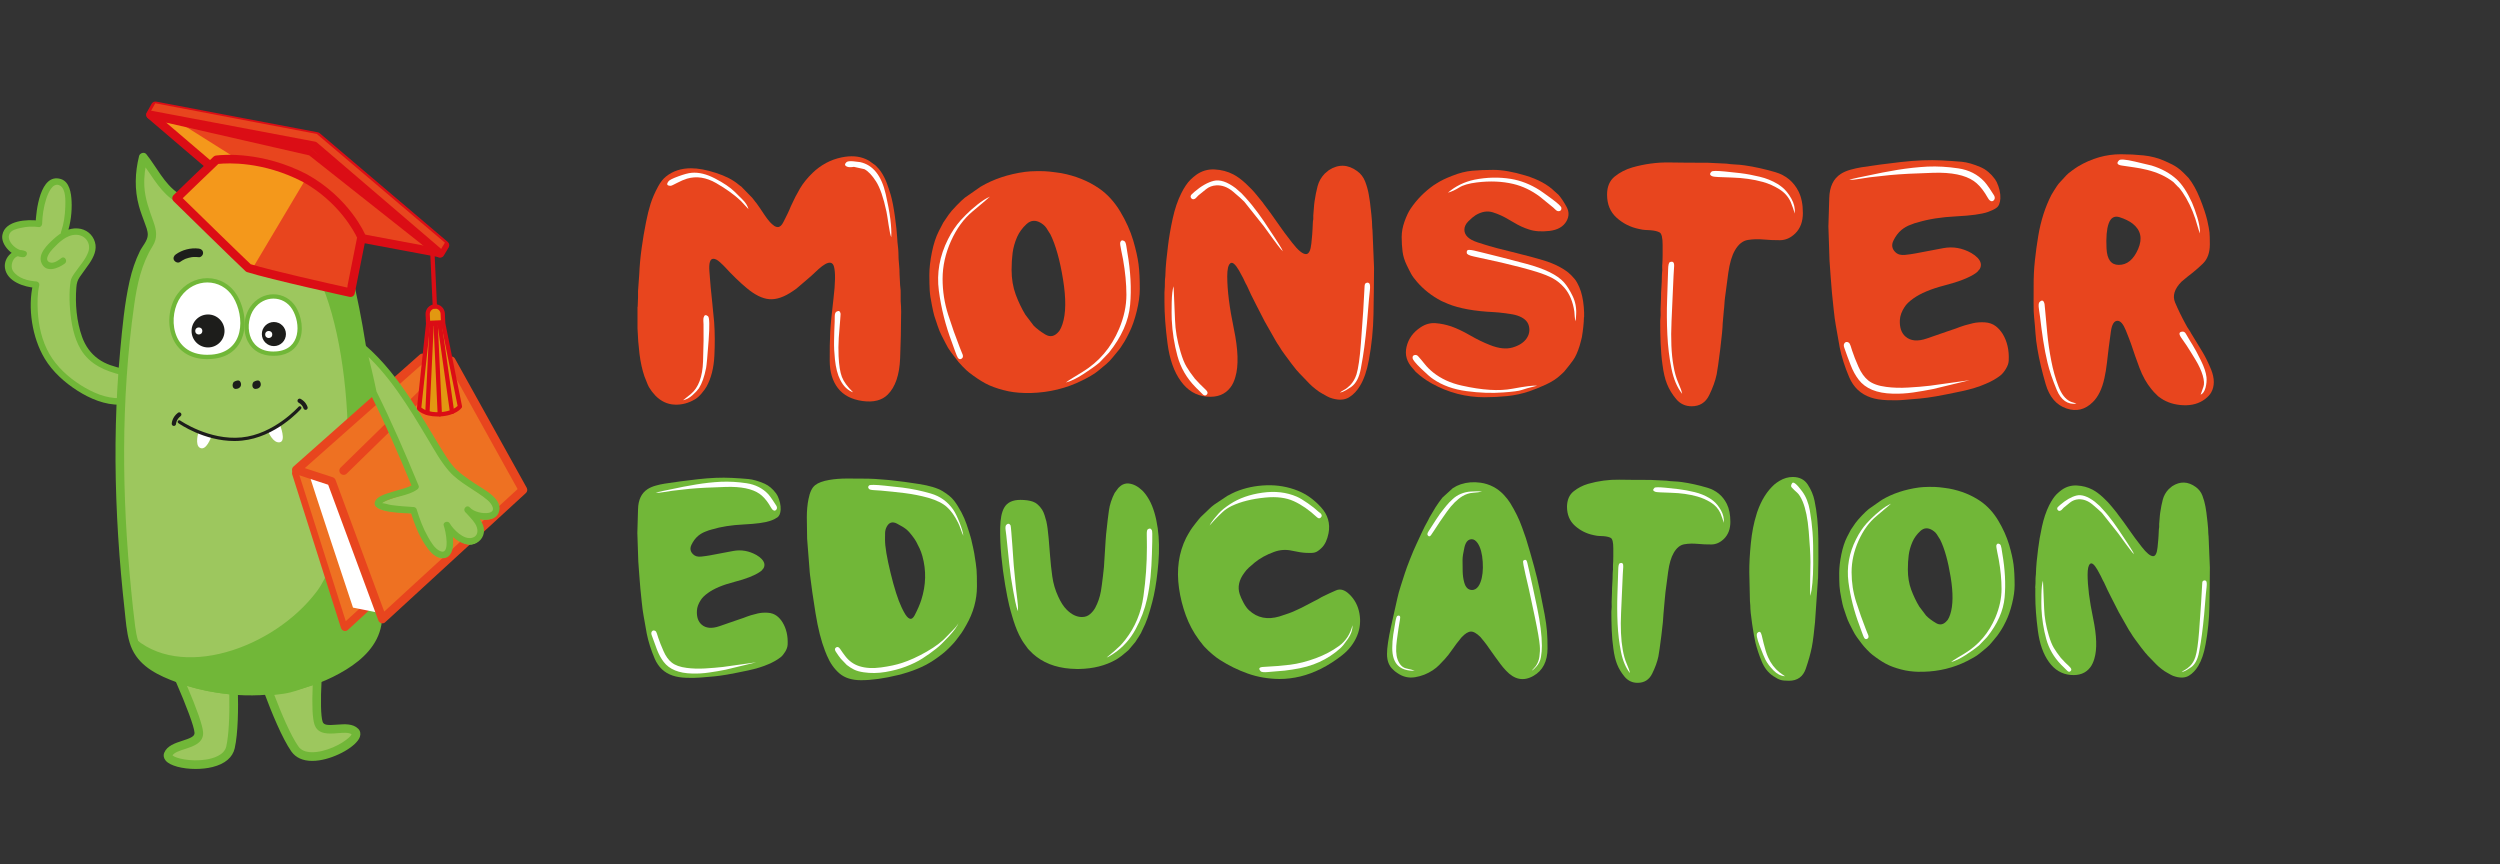 <?xml version="1.0" encoding="utf-8"?>
<!-- Generator: Adobe Illustrator 23.0.5, SVG Export Plug-In . SVG Version: 6.00 Build 0)  -->
<svg version="1.1" id="Layer_1" xmlns="http://www.w3.org/2000/svg" xmlns:xlink="http://www.w3.org/1999/xlink" x="0px" y="0px"
	 viewBox="27 0 580.89 200.78" style="enable-background:new 0 0 580.89 200.78;" xml:space="preserve">
<rect x="27" y="0" width="580.89" height="200.78" fill="#333333" stroke="none"/>
<style type="text/css">
	.st0{fill:#9DC75E;}
	.st1{fill:#71B738;}
	.st2{fill:#FFFFFF;}
	.st3{fill:#1D1D1B;}
	.st4{fill:#E8451E;}
	.st5{fill:#EE7122;}
	.st6{fill:#F4981B;}
	.st7{fill:#DB0D15;}
	.st8{fill:#E29811;}
</style>
<g>
	<g>
		<path class="st0" d="M113.98,147.3c-1.25,3.32-4.12,5.76-7.14,7.62c-12.05,7.43-27.78,7.49-40.83,1.99
			c-2.55-1.08-5.13-2.44-6.69-4.74c-0.91-1.35-1.4-2.9-1.71-4.51c-0.19-0.95-0.31-1.92-0.42-2.87c-2.96-24.95-3.57-50.04,0.05-74.91
			c0.72-4.88,1.8-9.24,4.5-13.37c2.38-3.63-4.55-8.11-1.55-19.78c3.67,4.5,6,10.67,12.33,10.67c0.42-0.18,0.87-0.34,1.36-0.49
			c5.45-1.67,14.82-1.72,18.58,0.28c3.36,1.79,10.41-4.06,11.66-9.43c4.25,7.37-2.53,14.21-0.38,17.12c1.82,2.46,3.28,6.5,4,9.63
			c5.87,25.42,6.96,49.32,7.1,75.41C114.85,142.41,114.85,144.97,113.98,147.3z"/>
		<path class="st1" d="M113.98,147.3c-1.25,3.32-4.12,5.76-7.14,7.62c-12.05,7.43-27.78,7.49-40.83,1.99
			c-2.55-1.08-5.13-2.44-6.69-4.74c-0.91-1.35-1.4-2.9-1.71-4.51c11.03,10.72,33.03,3.05,43.03-10.28c10.33-14,9-57-0.33-74.33
			C93.42,50.25,76.28,47.2,73.88,46.91c5.45-1.67,14.82-1.72,18.58,0.28c3.36,1.79,10.41-4.06,11.66-9.43
			c4.25,7.37-2.53,14.21-0.38,17.12c1.82,2.46,3.28,6.5,4,9.63c5.87,25.42,6.96,49.32,7.1,75.41
			C114.85,142.41,114.85,144.97,113.98,147.3z"/>
		<path class="st0" d="M41.89,54.07c1.11-3.13,1.95-11.13-1.12-11.79c-3.5-0.75-4.67,6.54-4.75,9.75c-1.7-0.25-2.83-0.15-4.5,0.25
			c-1.67,0.4-2.91,0.81-3.25,2.5c-0.34,1.69,2.52,4.45,4.23,4.22c-2-1.02-4.37,1.79-3.43,3.83c0.94,2.04,3.7,3.2,6.33,3.33
			c-0.34,1.41-1.5,10.13,2.75,17c3.18,5.14,10.91,10.38,16.79,10.13l0.55-6.85c-2.55-0.62-5.49-1.22-8.22-4.4
			c-3.42-4-3.78-13.29-3.06-17c2.31-3.87,5.81-6.5,3.52-9.78c-0.98-1.45-3.08-1.75-4.72-1.16c-1.64,0.59-2.94,1.86-4.17,3.09
			c-1.14,1.13-2.31,3.01-1.18,4.15c1.04,1.06,2.82,0.17,4-0.73L41.89,54.07z"/>
		<path class="st0" d="M100.73,158.39c-0.19,3.6-0.31,8.44,0.29,10.23c1,3,6.5,0,8.5,2s-10.5,9-14,4c-2.1-3-4.56-9.07-6.2-13.44
			C95.21,160.73,95.37,160.04,100.73,158.39z"/>
		<path class="st0" d="M68.65,157.69c1.78,4.09,4.41,10.42,4.55,12.5c0.22,3.15-6.01,2.47-7.1,5.08s13.13,4.33,14.47-1.63
			c0.73-3.26,0.82-8.7,0.7-13.22C76.58,159.91,73.15,159.32,68.65,157.69z"/>
		<g>
			<path class="st1" d="M99.53,176.8c-2.16,0-3.81-0.75-4.83-2.19c-2.14-3.06-4.62-9.12-6.31-13.66c-0.11-0.29-0.08-0.62,0.09-0.89
				s0.45-0.43,0.77-0.46c4.1-0.32,5.27-0.73,7.61-1.56c0.91-0.32,2.05-0.72,3.58-1.19c0.31-0.1,0.65-0.03,0.91,0.17
				c0.26,0.2,0.4,0.51,0.38,0.84c-0.27,5.01-0.18,8.61,0.24,9.86c0.27,0.8,1.26,0.82,3.32,0.66c1.74-0.13,3.7-0.29,4.94,0.95
				c0.49,0.49,0.63,1.16,0.4,1.86c-0.72,2.17-5.43,4.89-9.5,5.49C100.56,176.76,100.03,176.8,99.53,176.8z M90.73,161.47
				c1.62,4.24,3.77,9.35,5.61,11.98c1.22,1.74,3.95,1.41,5.47,1.05c3.61-0.84,6.53-3.03,6.89-3.87c-0.64-0.48-1.97-0.38-3.26-0.27
				c-2.04,0.16-4.58,0.36-5.37-2.02c-0.47-1.41-0.61-4.49-0.41-9.16c-0.83,0.27-1.51,0.51-2.14,0.73
				C95.36,160.69,94.07,161.14,90.73,161.47z"/>
		</g>
		<g>
			<path class="st1" d="M72.43,178.67c-3,0-5.89-0.72-6.92-1.92c-0.48-0.56-0.6-1.24-0.34-1.87c0.67-1.61,2.55-2.22,4.21-2.76
				c1.96-0.63,2.88-1.03,2.82-1.87c-0.1-1.43-1.73-5.87-4.47-12.17c-0.16-0.37-0.09-0.79,0.19-1.08c0.27-0.29,0.7-0.39,1.07-0.25
				c4.37,1.59,7.73,2.17,12.39,2.68c0.5,0.05,0.88,0.47,0.89,0.97c0.11,4.19,0.06,9.92-0.73,13.46c-0.48,2.13-2.26,3.64-5.15,4.36
				C75.15,178.53,73.78,178.67,72.43,178.67z M67.08,175.52c0.65,0.64,4.19,1.55,7.84,0.96c1.54-0.25,4.2-0.98,4.66-3.06
				c0.55-2.47,0.8-6.75,0.7-12.1c-3.62-0.42-6.52-0.92-9.83-1.96c2.38,5.6,3.63,9.22,3.74,10.76c0.17,2.5-2.25,3.28-4.2,3.91
				C68.76,174.43,67.49,174.84,67.08,175.52z"/>
		</g>
		<g>
			<path class="st1" d="M103.37,38.06c2.06,3.72,1.15,7.49-0.09,11.3c-0.41,1.26-0.91,2.63-0.86,3.98c0.07,1.56,1.21,2.7,1.9,4.03
				c2.25,4.34,3.09,9.29,4.04,14.04c1.05,5.23,1.92,10.5,2.63,15.79c1.4,10.46,2.16,21,2.55,31.54c0.2,5.3,0.31,10.6,0.36,15.9
				c0.05,4.83,0.89,10.56-2.18,14.68c-2.73,3.66-7.35,6.03-11.53,7.61c-4.31,1.63-8.89,2.49-13.49,2.64
				c-4.58,0.15-9.17-0.39-13.6-1.54c-2.24-0.59-4.46-1.32-6.59-2.23c-2.04-0.86-4.16-1.91-5.65-3.6c-1.65-1.87-2.16-4.39-2.47-6.79
				c-0.35-2.71-0.63-5.44-0.9-8.16c-0.55-5.54-0.97-11.1-1.26-16.66c-0.55-10.93-0.54-21.9,0.2-32.83
				c0.38-5.63,0.95-11.25,1.74-16.83c0.68-4.82,1.69-9.56,4.3-13.75c1.18-1.89,0.91-3.65,0.18-5.68c-0.97-2.71-1.97-5.35-2.11-8.26
				c-0.11-2.18,0.18-4.33,0.71-6.45c-0.56,0.15-1.11,0.29-1.67,0.44c2.37,2.95,4.1,6.54,7.14,8.9c1.39,1.08,2.98,1.77,4.72,1.98
				c1.76,0.21,3.45-0.69,5.18-1.03c3.88-0.76,8.1-0.92,12-0.25c0.77,0.13,1.54,0.3,2.28,0.54c0.68,0.22,1.29,0.62,1.97,0.8
				c1.42,0.38,2.93-0.07,4.21-0.68c3.75-1.78,7.08-5.64,8.1-9.68c0.31-1.25-1.61-1.78-1.93-0.53c-0.86,3.42-3.59,6.55-6.66,8.22
				c-1.19,0.64-2.44,1.07-3.72,0.52c-1.31-0.56-2.61-0.95-4.02-1.17c-3.58-0.56-7.26-0.5-10.85-0.01c-1.66,0.23-3.33,0.54-4.92,1.1
				c-1.56,0.55-3.35-0.15-4.67-1.04c-3.24-2.17-5.03-6.12-7.42-9.09c-0.48-0.59-1.5-0.24-1.67,0.44c-0.96,3.86-1.09,7.81-0.02,11.67
				c0.36,1.3,0.85,2.56,1.31,3.82c0.32,0.88,0.74,1.86,0.73,2.82c-0.02,1.38-1.26,2.63-1.84,3.82c-1.07,2.17-1.83,4.49-2.37,6.85
				c-1.19,5.28-1.69,10.78-2.19,16.16c-1.08,11.47-1.32,23.02-0.91,34.53c0.21,5.81,0.58,11.61,1.09,17.4
				c0.25,2.78,0.52,5.55,0.83,8.32c0.28,2.54,0.44,5.18,1.17,7.65c1.37,4.66,5.21,6.97,9.48,8.68c4.42,1.78,9.09,2.9,13.83,3.37
				c9.3,0.93,19.01-0.83,27.02-5.77c3.86-2.38,7.33-5.68,8.16-10.33c0.47-2.62,0.33-5.31,0.31-7.96c-0.02-2.72-0.05-5.44-0.1-8.16
				c-0.2-11.07-0.69-22.14-1.81-33.15c-1.1-10.83-2.69-21.71-5.28-32.29c-0.56-2.27-1.33-4.51-2.34-6.62
				c-0.43-0.91-0.92-1.78-1.48-2.61c-0.38-0.56-0.54-0.92-0.48-1.61c0.12-1.48,0.79-2.95,1.22-4.35c0.55-1.77,0.98-3.61,1-5.48
				c0.02-2.11-0.55-4.12-1.57-5.97C104.48,35.93,102.75,36.93,103.37,38.06z"/>
		</g>
		<g>
			<g>
				<path class="st2" d="M75.14,82.94c-3.38,0-5.98-1.45-7.32-4.08c-1.56-3.04-1.2-7.45,0.82-10.26c1.6-2.21,3.98-3.48,6.54-3.48
					c2.62,0,5.02,1.36,6.41,3.64c1.6,2.62,2.55,6.97,0.85,10.32c-0.8,1.57-2.53,3.51-6.23,3.81C75.84,82.93,75.49,82.94,75.14,82.94
					z"/>
				<path class="st1" d="M75.18,65.63c2.34,0,4.62,1.16,5.99,3.4c2.75,4.5,2.75,12.75-5,13.37c-0.35,0.03-0.7,0.04-1.03,0.04
					c-8.51,0-9.22-9.21-6.1-13.54C70.64,66.7,72.94,65.63,75.18,65.63L75.18,65.63z M75.18,64.63L75.18,64.63
					c-2.72,0-5.25,1.34-6.95,3.69c-2.16,2.99-2.52,7.53-0.86,10.78c1.43,2.8,4.19,4.35,7.77,4.35c0.36,0,0.73-0.02,1.11-0.05
					c3.93-0.32,5.78-2.39,6.64-4.08c1.79-3.52,0.81-8.07-0.87-10.81C80.54,66.08,77.98,64.63,75.18,64.63L75.18,64.63z"/>
			</g>
			<circle class="st3" cx="75.34" cy="76.9" r="3.83"/>
		</g>
		<g>
			<path class="st3" d="M68.83,60.87c0.35-0.25,0.71-0.47,1.1-0.65c0.05-0.02,0.1-0.04,0.15-0.07c-0.12,0.05-0.12,0.05-0.02,0.01
				c0.08-0.03,0.15-0.06,0.23-0.08c0.2-0.07,0.41-0.13,0.62-0.19c0.21-0.05,0.42-0.09,0.63-0.13c0.27-0.05-0.22,0.02,0.05-0.01
				c0.11-0.01,0.21-0.02,0.32-0.03c0.43-0.03,0.86-0.01,1.28,0.04c0.52,0.06,1.02-0.51,1-1c-0.03-0.6-0.44-0.93-1-1
				c-1.86-0.23-3.85,0.27-5.37,1.37c-0.42,0.3-0.67,0.88-0.36,1.37C67.74,60.93,68.38,61.19,68.83,60.87L68.83,60.87z"/>
		</g>
		<g>
			<path class="st3" d="M92.13,62.97c0.13,0.01,0.25,0.02,0.37,0.03c0.02,0,0.2,0.02,0.07,0.01c-0.13-0.02,0.05,0.01,0.07,0.01
				c0.25,0.04,0.49,0.09,0.74,0.16c0.23,0.06,0.46,0.13,0.68,0.22c0.05,0.02,0.1,0.04,0.16,0.06c0.25,0.1-0.11-0.05,0.03,0.01
				c0.11,0.06,0.23,0.11,0.34,0.16c0.21,0.11,0.42,0.23,0.62,0.35c0.11,0.07,0.21,0.14,0.31,0.21c0.05,0.03,0.09,0.07,0.14,0.1
				c0.08,0.06,0.07,0.06,0,0c0.39,0.33,0.74,0.67,1.07,1.06c0.33,0.41,1.07,0.37,1.41,0c0.4-0.43,0.35-0.98,0-1.41
				c-1.46-1.79-3.72-2.84-6.01-2.96c-0.52-0.03-1.02,0.48-1,1C91.15,62.54,91.56,62.94,92.13,62.97L92.13,62.97z"/>
		</g>
		<g>
			<path class="st1" d="M42.61,54.27c0.82-2.38,1.15-5.08,1.02-7.59c-0.09-1.79-0.46-4.45-2.49-5.08
				c-4.83-1.49-5.78,7.53-5.87,10.43c0.25-0.25,0.5-0.5,0.75-0.75c-2.64-0.35-7.85-0.12-8.47,3.3c-0.44,2.43,2.61,5.31,4.95,5.17
				c0.66-0.04,1.12-1.08,0.38-1.4c-2.46-1.04-5.11,1.35-4.73,3.93c0.47,3.19,4.54,4.44,7.25,4.62c-0.24-0.32-0.48-0.63-0.72-0.95
				c-1.29,5.61-0.23,12.5,2.72,17.4c1.84,3.04,4.62,5.53,7.6,7.43c2.94,1.87,6.4,3.34,9.95,3.25c0.43-0.01,0.72-0.34,0.75-0.75
				c0.18-2.28,0.37-4.56,0.55-6.85c0.03-0.32-0.25-0.65-0.55-0.72c-2.08-0.5-4.13-1.04-5.89-2.33c-1.78-1.29-2.99-3.03-3.73-5.08
				c-1.29-3.62-1.64-7.7-1.34-11.52c0.08-0.97,0.24-1.61,0.8-2.44c0.73-1.08,1.54-2.09,2.26-3.17c0.96-1.45,1.79-3.15,1.26-4.92
				c-0.54-1.82-2.05-3-3.92-3.17c-2.2-0.2-4.1,1.02-5.66,2.44c-1.4,1.28-3.8,3.5-2.81,5.66c1.07,2.33,3.86,1.18,5.37,0.07
				c0.77-0.57,0.02-1.87-0.76-1.3c-0.73,0.54-1.86,1.41-2.79,0.98c-1.34-0.61,0.16-2.46,0.76-3.1c1.4-1.49,3.21-3.28,5.39-3.28
				c2.16,0,3.6,1.96,2.87,4.01c-0.64,1.8-2.09,3.3-3.15,4.86c-0.45,0.66-0.85,1.22-0.97,2c-0.09,0.62-0.15,1.25-0.19,1.87
				c-0.09,1.55-0.05,3.11,0.08,4.65c0.27,3.14,0.85,6.48,2.48,9.23c2.1,3.54,5.72,5.05,9.53,5.97c-0.18-0.24-0.37-0.48-0.55-0.72
				c-0.18,2.28-0.37,4.56-0.55,6.85c0.25-0.25,0.5-0.5,0.75-0.75c-3.29,0.09-6.46-1.31-9.19-3.04c-2.88-1.83-5.56-4.26-7.27-7.24
				c-1.73-3.02-2.52-6.51-2.7-9.97c-0.1-1.94-0.1-4.02,0.34-5.93c0.11-0.5-0.23-0.92-0.72-0.95c-1.89-0.13-4.22-0.73-5.36-2.4
				c-0.9-1.32,0.2-4.16,2.09-3.36c0.13-0.47,0.25-0.93,0.38-1.4c-1.61,0.1-4.2-2.29-3.27-3.96c0.48-0.86,1.62-1.08,2.5-1.29
				c1.45-0.35,2.83-0.42,4.3-0.22c0.41,0.05,0.74-0.39,0.75-0.75c0.06-1.94,0.35-3.91,0.94-5.76c0.36-1.14,1.45-4.06,3.18-3.15
				c1.45,0.76,1.3,3.67,1.26,5c-0.06,1.94-0.34,3.92-0.98,5.76C40.85,54.79,42.3,55.18,42.61,54.27L42.61,54.27z"/>
		</g>
		<g>
			<path class="st3" d="M98,95.23c-0.21,0-0.41-0.14-0.48-0.35c-0.17-0.54-0.56-0.99-1.15-1.33c-0.24-0.14-0.32-0.44-0.18-0.68
				c0.14-0.24,0.44-0.32,0.68-0.18c1.02,0.59,1.43,1.36,1.6,1.9c0.08,0.26-0.06,0.54-0.33,0.63C98.1,95.23,98.05,95.23,98,95.23z"/>
		</g>
		<g>
			<path class="st3" d="M67.4,98.97c-0.01,0-0.01,0-0.02,0c-0.27-0.01-0.49-0.24-0.48-0.51c0-0.06,0.06-1.5,1.45-2.55
				c0.22-0.17,0.53-0.12,0.7,0.1c0.17,0.22,0.12,0.53-0.1,0.7c-0.99,0.75-1.05,1.75-1.05,1.79C67.89,98.76,67.67,98.97,67.4,98.97z"
				/>
		</g>
		<g>
			<g>
				<path class="st2" d="M90.5,82.18c-2.52,0-4.47-1.08-5.48-3.05c-1.16-2.27-0.9-5.55,0.61-7.64c1.19-1.65,2.98-2.6,4.89-2.6
					c1.97,0,3.76,1.02,4.81,2.72c1.19,1.95,1.9,5.19,0.62,7.68c-0.6,1.18-1.9,2.63-4.67,2.86C91.02,82.17,90.75,82.18,90.5,82.18z"
					/>
				<path class="st1" d="M90.53,69.38c1.71,0,3.38,0.85,4.38,2.49c2.01,3.29,2.01,9.32-3.66,9.78c-0.26,0.02-0.51,0.03-0.75,0.03
					c-6.23,0-6.75-6.73-4.46-9.9C87.2,70.16,88.88,69.38,90.53,69.38L90.53,69.38z M90.53,68.38
					C90.53,68.38,90.53,68.38,90.53,68.38c-2.08,0-4.01,1.02-5.3,2.81c-1.64,2.27-1.91,5.7-0.65,8.16c1.1,2.15,3.2,3.33,5.92,3.33
					c0.27,0,0.55-0.01,0.83-0.03c3-0.24,4.41-1.83,5.07-3.13c1.36-2.67,0.62-6.1-0.64-8.17C94.63,69.49,92.67,68.38,90.53,68.38
					L90.53,68.38z"/>
			</g>
			<circle class="st3" cx="90.64" cy="77.62" r="2.8"/>
		</g>
		<g>
			<path class="st3" d="M81.32,88.74c0,0,0.69-0.44,1.19-0.31s0.94,1.5-0.31,1.88S80.82,89.31,81.32,88.74z"/>
			<path class="st3" d="M85.91,88.74c0,0,0.69-0.44,1.19-0.31s0.94,1.5-0.31,1.88S85.41,89.31,85.91,88.74z"/>
		</g>
		<path class="st2" d="M89.32,100.27c0,0,1.08,2.75,2.67,2.5c1.58-0.25,0.08-4,0.08-4L89.32,100.27z"/>
		<g>
			<g>
				<path class="st4" d="M107.19,146.62c-0.09,0-0.17-0.01-0.26-0.03c-0.33-0.09-0.59-0.34-0.7-0.66L94.9,110.25
					c-0.12-0.38-0.01-0.79,0.29-1.05l29.33-26c0.22-0.19,0.51-0.28,0.8-0.24c0.29,0.04,0.55,0.21,0.7,0.45l18.17,28.33
					c0.26,0.41,0.19,0.95-0.16,1.27l-36.17,33.33C107.68,146.52,107.43,146.62,107.19,146.62z M97,110.27l10.66,33.55l34.39-31.7
					l-17.08-26.64L97,110.27z"/>
			</g>
			<polygon class="st5" points="96.01,108.67 107.34,144.33 143.35,111.51 125.19,83.18 			"/>
			<path class="st2" d="M98.85,110.16c0,0.5,10.17,31.02,10.17,31.02l5.83,1.17l-10.83-30.5L98.85,110.16z"/>
			<polygon class="st5" points="95.4,109.18 124.73,83.18 131.4,83.84 148.06,113.84 115.4,143.84 103.56,111.84 			"/>
			<g>
				<path class="st4" d="M106.85,110.34c-0.26,0-0.52-0.1-0.71-0.3c-0.39-0.4-0.38-1.03,0.02-1.41l22.83-22.33
					c0.39-0.39,1.03-0.38,1.41,0.02c0.39,0.4,0.38,1.03-0.02,1.41l-22.83,22.33C107.36,110.25,107.11,110.34,106.85,110.34z"/>
			</g>
			<g>
				<path class="st4" d="M115.85,144.84c-0.08,0-0.16-0.01-0.23-0.03c-0.32-0.08-0.59-0.31-0.7-0.63l-11.67-31.55l-7.71-2.52
					c-0.34-0.11-0.6-0.4-0.67-0.75c-0.07-0.35,0.05-0.71,0.32-0.95l29.33-26c0.21-0.18,0.49-0.27,0.76-0.25l6.67,0.67
					c0.33,0.03,0.62,0.22,0.77,0.51l16.67,30c0.22,0.4,0.14,0.91-0.2,1.22l-32.67,30C116.34,144.75,116.1,144.84,115.85,144.84z
					 M97.82,108.77l6.51,2.13c0.29,0.09,0.52,0.32,0.63,0.6l11.32,30.6l30.99-28.46l-16.03-28.85l-5.71-0.57L97.82,108.77z"/>
			</g>
		</g>
		<g>
			<path class="st0" d="M113.77,92c3.96,7.91,4.37,8.73,9.78,21.82c-1.52,1.17-9.75,2.62-8.64,4.19c0.56,0.79,6.34,1.18,8.18,1.29
				c2.01,6.81,5.28,11.31,7.33,10.22c2.05-1.09,0.86-5.78,0.41-6.82c0.71,1.3,4.77,5.59,7.23,3c2.19-2.31-1.38-5.23-2.46-6.55
				c0.91,1.25,6.41,2.73,6.68,0c0.27-2.73-3.82-3.82-9.55-8.59c-4.12-3.43-10.71-20.02-21.49-29.15
				C112.46,85.76,113.77,92,113.77,92z"/>
			<g>
				<path class="st1" d="M113.12,91.66c3.55,7.09,6.67,14.31,9.7,21.64c0.11-0.28,0.23-0.56,0.34-0.85c-1.39,0.99-3.41,1.3-5,1.83
					c-1.19,0.4-3.39,0.89-3.98,2.17c-1.31,2.85,7.54,2.79,8.9,2.87c-0.24-0.18-0.48-0.37-0.72-0.55c0.81,2.68,1.83,5.39,3.38,7.75
					c0.84,1.27,2.07,2.95,3.71,3.16c3.89,0.49,2.93-5.86,2.09-7.91c-0.46,0.19-0.91,0.39-1.37,0.58c1.29,2.22,4.77,5.26,7.5,3.84
					c1.55-0.81,2.16-2.54,1.57-4.15c-0.61-1.66-2.01-2.83-3.11-4.14c-0.63-0.74-1.67,0.32-1.06,1.06c1.47,1.79,6.63,2.9,7.77,0.25
					c1.38-3.19-3.58-5.55-5.55-6.89c-1.79-1.23-3.72-2.46-5.12-4.15c-1.01-1.22-1.85-2.59-2.68-3.94c-2.3-3.72-4.46-7.53-6.88-11.19
					c-3.09-4.69-6.55-9.23-10.84-12.9c-0.55-0.47-1.47-0.03-1.25,0.73c0.98,3.5,1.79,7.05,2.53,10.6c0.2,0.94,1.64,0.54,1.45-0.4
					c-0.74-3.55-1.56-7.1-2.53-10.6c-0.42,0.24-0.84,0.49-1.25,0.73c6.67,5.72,11.24,13.38,15.7,20.84c1.5,2.51,2.95,5.16,4.87,7.38
					c2.5,2.89,6.2,4.39,9.06,6.85c0.89,0.77,2.08,2.56,0.16,2.9c-1.29,0.23-3.5-0.23-4.37-1.29c-0.35,0.35-0.71,0.71-1.06,1.06
					c0.78,0.92,1.69,1.73,2.33,2.75c0.72,1.14,0.9,2.86-0.77,3.28c-1.91,0.48-4.29-1.9-5.16-3.39c-0.41-0.71-1.7-0.23-1.37,0.58
					c0.42,1.03,1.63,7.02-0.87,5.88c-1.26-0.57-2.14-2.13-2.79-3.27c-1.15-2.01-1.96-4.19-2.63-6.41c-0.1-0.33-0.39-0.53-0.72-0.55
					c-1.7-0.1-3.41-0.22-5.11-0.45c-0.74-0.1-1.53-0.41-2.26-0.46c-0.08-0.01-0.23-0.14-0.29-0.14c0.12-0.01,0.13,0.35,0.09,0.35
					c0.03,0,0.43-0.33,0.47-0.36c2.4-1.48,5.63-1.38,7.94-3.02c0.25-0.17,0.48-0.53,0.34-0.85c-3.08-7.45-6.25-14.79-9.85-22
					C113.98,90.04,112.69,90.8,113.12,91.66z"/>
			</g>
		</g>
		<path class="st2" d="M73.07,100.6c0,0-0.79,2.73,0.33,3.42c1.5,0.92,2.67-2.5,2.67-2.5L73.07,100.6z"/>
		<g>
			<path class="st3" d="M81.45,102.47c-7.03,0-12.75-3.97-13.01-4.15c-0.17-0.12-0.21-0.35-0.09-0.52c0.12-0.17,0.35-0.21,0.52-0.09
				c0.07,0.05,6.73,4.66,14.25,3.93c7.52-0.73,13.2-7.06,13.26-7.13c0.14-0.15,0.37-0.17,0.53-0.03c0.16,0.14,0.17,0.37,0.03,0.53
				c-0.24,0.27-5.94,6.62-13.74,7.37C82.6,102.45,82.02,102.47,81.45,102.47z"/>
		</g>
		<circle class="st2" cx="73.19" cy="76.9" r="0.82"/>
		<circle class="st2" cx="89.44" cy="77.72" r="0.82"/>
		<g>
			<polygon class="st6" points="90.59,51.89 128.38,58.95 99.38,34.11 61.38,26.93 			"/>
			<path class="st4" d="M70.22,29.46l11.81,7.43c0,0,22.19,0.82,28.98,18.19c7.46,1.13,17.99,3.65,17.99,3.65l-29-24.84L70.22,29.46
				z"/>
			<g>
				<path class="st7" d="M129.27,59.89c-0.22,0-0.44-0.07-0.62-0.22L98.84,36.1L61.75,27.6c-0.31-0.07-0.56-0.28-0.69-0.57
					c-0.13-0.29-0.11-0.62,0.04-0.89l1.13-2.03c0.21-0.38,0.64-0.57,1.06-0.5l37.54,7.13c0.17,0.03,0.33,0.11,0.46,0.22l29.75,25.26
					c0.37,0.32,0.46,0.85,0.21,1.27l-1.13,1.89c-0.15,0.25-0.39,0.42-0.68,0.47C129.39,59.88,129.33,59.89,129.27,59.89z
					 M63.49,25.95l36.02,8.25c0.15,0.03,0.28,0.1,0.4,0.19l29.09,23l0.11-0.19l-28.9-24.54l-36.57-6.95L63.49,25.95z"/>
			</g>
			<polygon class="st4" points="63.08,24 100.62,31.13 130.37,56.39 129.24,58.28 99.26,34.57 61.94,26.03 			"/>
			<g>
				<path class="st7" d="M129,59.74c-0.06,0-0.12-0.01-0.18-0.02l-37.79-7.06c-0.17-0.03-0.33-0.11-0.47-0.22L61.35,27.47
					c-0.34-0.29-0.45-0.78-0.25-1.19c0.2-0.41,0.64-0.64,1.09-0.55l38.01,7.18c0.17,0.03,0.33,0.11,0.46,0.22l29,24.84
					c0.34,0.29,0.45,0.78,0.25,1.19C129.74,59.52,129.38,59.74,129,59.74z M91.66,50.74l33.86,6.33L99.55,34.83L65.5,28.39
					L91.66,50.74z"/>
			</g>
			<g>
				<path class="st8" d="M129.93,74.83l-3.5,0.16l-0.09-2c-0.04-0.97,0.7-1.78,1.67-1.83l0,0c0.97-0.04,1.78,0.7,1.83,1.67
					L129.93,74.83z"/>
				<path class="st8" d="M129.98,75.12l-3.5,0.16l-2.1,19.62c0,0,1.32,1.52,4.82,1.36c3.5-0.16,4.67-1.8,4.67-1.8L129.98,75.12z"/>
			</g>
			<path class="st6" d="M68.03,46.04c0,0,14.91,14.61,16.7,16.24c5.46,1.72,23.71,5.72,23.71,5.72l2.58-12.92
				c0,0-3.46-8.3-13.16-13.71c-8.62-4.46-16.76-4.72-20.56-4.24C75.97,38.35,68.03,46.04,68.03,46.04z"/>
			<g>
				<g>
					<path class="st7" d="M126.47,75.53c-0.27,0-0.49-0.21-0.5-0.48l-0.09-2c-0.06-1.24,0.91-2.29,2.14-2.35
						c1.26-0.06,2.29,0.91,2.35,2.14l0.09,2c0.01,0.28-0.2,0.51-0.48,0.52l-3.5,0.16C126.48,75.53,126.48,75.53,126.47,75.53z
						 M128.12,71.71c-0.02,0-0.04,0-0.06,0c-0.69,0.03-1.22,0.62-1.19,1.31l0.07,1.5l2.5-0.11l-0.07-1.5
						C129.34,72.23,128.79,71.71,128.12,71.71z"/>
				</g>
				<g>
					<path class="st7" d="M128.69,96.78c-3.31,0-4.63-1.48-4.69-1.55c-0.09-0.1-0.13-0.24-0.12-0.38l2.1-19.62
						c0.03-0.25,0.23-0.44,0.47-0.45l3.5-0.16c0.24-0.03,0.46,0.16,0.51,0.4l3.89,19.34c0.03,0.14,0,0.28-0.08,0.39
						c-0.05,0.08-1.36,1.84-5.06,2.01C129.04,96.77,128.86,96.78,128.69,96.78z M124.9,94.71c0.41,0.33,1.71,1.18,4.27,1.06
						c2.56-0.12,3.78-1.08,4.16-1.45l-3.76-18.68l-2.64,0.12L124.9,94.71z"/>
				</g>
				<g>
					<path class="st7" d="M132.03,96.2c-0.25,0-0.46-0.18-0.49-0.43l-2.9-20.53c-0.04-0.27,0.15-0.53,0.43-0.56
						c0.28-0.04,0.53,0.15,0.56,0.43l2.9,20.53c0.04,0.27-0.15,0.53-0.43,0.56C132.08,96.2,132.05,96.2,132.03,96.2z"/>
				</g>
				<g>
					<path class="st7" d="M129.19,96.77c-0.27,0-0.49-0.21-0.5-0.48l-0.97-21.18c-0.01-0.28,0.2-0.51,0.48-0.52
						c0.28-0.02,0.51,0.2,0.52,0.48l0.97,21.18c0.01,0.28-0.2,0.51-0.48,0.52C129.21,96.77,129.2,96.77,129.19,96.77z"/>
				</g>
				<g>
					<path class="st7" d="M126.31,96.46c-0.01,0-0.02,0-0.02,0c-0.28-0.01-0.49-0.25-0.48-0.52l0.99-20.83
						c0.01-0.28,0.25-0.49,0.52-0.48c0.28,0.01,0.49,0.25,0.48,0.52l-0.99,20.83C126.8,96.25,126.58,96.46,126.31,96.46z"/>
				</g>
			</g>
			<g>
				<path class="st7" d="M128.04,71.71c-0.27,0-0.49-0.21-0.5-0.48l-0.57-12.4c-0.01-0.28,0.2-0.51,0.48-0.52
					c0.28-0.01,0.51,0.2,0.52,0.48l0.57,12.4c0.01,0.28-0.2,0.51-0.48,0.52C128.06,71.71,128.05,71.71,128.04,71.71z"/>
			</g>
			<path class="st4" d="M97.97,41.71l-12.5,21l22,5l3.54-12.63C111.01,55.08,103.47,44.21,97.97,41.71z"/>
			<g>
				<path class="st7" d="M108.44,69c-0.07,0-0.14-0.01-0.21-0.02c-0.75-0.16-18.35-4.04-23.8-5.75c-0.14-0.04-0.27-0.12-0.37-0.21
					c-1.78-1.62-16.12-15.67-16.72-16.26c-0.19-0.19-0.3-0.45-0.3-0.72c0-0.27,0.11-0.53,0.3-0.72c0.32-0.31,7.97-7.71,9.28-8.92
					c0.15-0.14,0.35-0.23,0.55-0.26c1.71-0.21,10.77-1.01,21.14,4.35c9.92,5.53,13.48,13.86,13.63,14.21
					c0.08,0.18,0.1,0.39,0.06,0.58l-2.58,12.92c-0.05,0.26-0.21,0.49-0.43,0.64C108.82,68.94,108.63,69,108.44,69z M85.24,61.39
					c4.83,1.48,18.59,4.57,22.42,5.42l2.31-11.6c-0.68-1.43-4.3-8.33-12.61-12.96c-9.29-4.8-17.42-4.39-19.63-4.16
					c-1.47,1.38-6.39,6.14-8.27,7.96C72.4,48.92,83.2,59.49,85.24,61.39z"/>
			</g>
		</g>
	</g>
	<g>
		<g>
			<path class="st4" d="M175.17,71.29c0.01-0.51,0.04-1.24,0.08-2.18c0.01-0.23,0.01-0.47,0-0.72c-0.01-0.25-0.01-0.49,0-0.72
				l0.28-3.89c0.09-2.02,0.27-4.06,0.56-6.11c0.28-2.05,0.62-4.07,1.02-6.06c0.31-1.6,0.67-3.03,1.07-4.3c0.41-1.27,0.99-2.6,1.75-4
				c0.54-1,1.15-1.77,1.84-2.31c1.58-1.27,3.52-1.9,5.79-1.9c1.65,0,3.58,0.36,5.78,1.07c2.2,0.71,3.96,1.61,5.27,2.71
				c0.12,0.11,0.22,0.19,0.31,0.25c0.09,0.05,0.19,0.13,0.31,0.21l2.59,2.66c-0.03-0.03,0.13,0.17,0.48,0.62
				c0.08,0.11,0.15,0.21,0.22,0.29c0.07,0.09,0.16,0.19,0.25,0.3c0.45,0.61,1.03,1.45,1.73,2.52c0.71,1.07,1.32,1.84,1.85,2.32
				l0.61,0.48c0.23,0.15,0.49,0.23,0.77,0.23c0.49,0,0.93-0.4,1.32-1.2c0.39-0.8,0.69-1.41,0.91-1.82c0.15-0.29,0.29-0.59,0.41-0.88
				c0.12-0.29,0.25-0.6,0.39-0.93c0.68-1.51,1.38-2.88,2.12-4.13c0.73-1.24,1.72-2.46,2.95-3.65c1.94-1.86,4.18-3.05,6.72-3.58
				c2.15-0.44,4.01-0.31,5.58,0.38c0.07,0.03,0.13,0.07,0.21,0.1c0.07,0.03,0.15,0.07,0.22,0.1c0.29,0.16,0.43,0.24,0.41,0.23
				l1.48,1.07c0.58,0.58,0.98,1.04,1.21,1.39c0.57,0.84,1.02,1.71,1.35,2.59c0.33,0.89,0.65,1.82,0.94,2.8
				c0.35,1.19,0.68,2.85,0.98,4.99c0.3,2.13,0.48,3.86,0.55,5.17c0.02,0.57,0.07,1.15,0.15,1.76c0.08,0.6,0.12,1.19,0.13,1.75
				c0,0.81,0.04,1.62,0.13,2.44c0.09,0.81,0.13,1.63,0.13,2.45l0.13,2.49c0.12,0.82,0.16,1.65,0.13,2.49
				c-0.03,0.84,0,1.66,0.08,2.44c0.03,0.35,0.04,0.77,0.03,1.25s-0.02,0.9-0.02,1.26c0,2.53-0.07,5.71-0.22,9.55
				c-0.15,3.84-1.11,6.65-2.88,8.42c-1.35,1.34-3.29,1.84-5.85,1.49c-2.55-0.35-4.47-1.36-5.75-3.03c-1.24-1.62-1.86-3.71-1.88-6.26
				c-0.02-2.55,0.02-4.8,0.12-6.73c0.08-1.62,0.33-4.22,0.76-7.81s0.47-6.04,0.12-7.37c-0.27-1-0.95-1.2-2.02-0.62
				c-0.44,0.24-0.96,0.63-1.57,1.17c-0.61,0.54-1.09,0.99-1.44,1.34l-0.48,0.44c-0.02,0.02-0.04,0.03-0.05,0.03l-0.03,0.03
				l-0.02,0.02l-3.12,2.67c-0.1,0.08-0.37,0.26-0.8,0.56c-2.03,1.4-3.87,2.03-5.5,1.9c-1.63-0.13-3.41-1.02-5.35-2.66
				c-0.72-0.59-1.54-1.34-2.47-2.24s-1.7-1.7-2.32-2.39c-0.31-0.34-0.75-0.77-1.33-1.3c-0.58-0.53-1.09-0.8-1.54-0.8
				c-0.77,0-1.07,1-0.91,2.99c0.16,1.99,0.25,3.19,0.29,3.61l0.41,4.02c0.02,0.19,0.04,0.38,0.05,0.57c0.01,0.2,0.03,0.36,0.05,0.49
				l0.3,3.07c0.17,2.37,0.19,4.97,0.05,7.8c-0.14,2.83-0.75,5.21-1.82,7.16c-0.26,0.46-0.65,0.99-1.17,1.6
				c-0.52,0.61-1,1.04-1.44,1.3c-1.54,0.93-3.15,1.36-4.82,1.28c-1.67-0.08-3.15-0.77-4.43-2.07l-0.84-0.98l-0.69-1.03
				c-0.12-0.21-0.22-0.41-0.29-0.61l-0.75-1.87c-0.52-1.54-0.91-3.28-1.15-5.22c-0.24-1.94-0.39-3.92-0.46-5.93V71.29z"/>
			<path class="st4" d="M265.05,91.31c-1.78-0.04-3.4-0.26-4.86-0.66c-1.67-0.43-3.08-0.95-4.23-1.57
				c-1.15-0.62-2.41-1.46-3.79-2.53c-0.39-0.29-0.91-0.78-1.55-1.45c-0.64-0.67-1.11-1.22-1.42-1.65c-0.43-0.56-0.86-1.13-1.3-1.72
				s-0.82-1.22-1.15-1.9c-0.37-0.74-0.71-1.39-1-1.95s-0.6-1.3-0.9-2.21c-0.36-1.05-0.62-1.81-0.76-2.29s-0.33-1.29-0.55-2.44
				c-0.29-1.4-0.47-2.57-0.52-3.52c-0.05-0.95-0.08-2.13-0.08-3.55c0-1.55,0.2-3.3,0.59-5.23s0.92-3.57,1.59-4.89
				c0.21-0.42,0.56-1.09,1.05-2.02l1.25-1.84c0.39-0.56,1-1.27,1.83-2.12c0.83-0.86,1.48-1.47,1.96-1.85l3.63-2.53
				c2.97-1.76,6.42-2.92,10.35-3.46c0.73-0.1,1.68-0.16,2.83-0.17s2.11,0.02,2.86,0.11c0.51,0.08,0.97,0.13,1.37,0.17
				c0.4,0.04,0.84,0.1,1.34,0.19c3.31,0.62,6.24,1.8,8.78,3.54c1.94,1.34,3.58,3.14,4.92,5.37s2.36,4.49,3.03,6.75
				c0.62,2.13,1.03,3.96,1.23,5.5c0.2,1.53,0.29,3.45,0.29,5.76c0,1.53-0.24,3.26-0.72,5.2c-0.48,1.94-1.06,3.58-1.74,4.94
				c-0.46,0.94-0.83,1.63-1.1,2.07c-0.22,0.33-0.42,0.65-0.61,0.95c-0.19,0.31-0.39,0.61-0.62,0.9l-1.43,1.74
				c-0.46,0.59-0.97,1.13-1.54,1.62c-0.57,0.49-1.13,0.95-1.69,1.4c-0.04,0.03-0.07,0.05-0.09,0.07s-0.04,0.03-0.07,0.07
				c0,0.01,0,0.02-0.02,0.02l-0.02,0.01c-0.49,0.42-1.09,0.82-1.79,1.22s-1.33,0.74-1.89,1.01c-3.71,1.86-7.73,2.84-12.07,2.95
				H265.05z M263.01,68.45c0.63,1.7,1.38,3.25,2.23,4.66l1.94,2.56c0.69,0.7,1.6,1.39,2.72,2.06s2.16,0.45,3.1-0.68l0.16-0.2
				c0.25-0.36,0.49-0.87,0.71-1.53c0.82-2.46,0.86-5.93,0.13-10.42s-1.71-7.96-2.92-10.42l-0.97-1.54l-0.33-0.41
				c-0.25-0.26-0.57-0.51-0.95-0.74c-1.21-0.72-2.31-0.63-3.29,0.26c-0.98,0.9-1.71,1.9-2.21,3.02c-0.54,1.25-0.88,2.47-1.04,3.68
				c-0.16,1.21-0.24,2.54-0.24,3.99C262.06,64.86,262.38,66.75,263.01,68.45z"/>
			<path class="st4" d="M297.57,67.92c0.01-0.35,0.04-0.78,0.08-1.28c0.01-0.09,0.02-0.53,0.02-1.31c0-0.26,0.01-0.46,0.04-0.6
				s0.05-0.32,0.06-0.55c0.03-1.22,0.11-2.41,0.22-3.54c0.12-1.14,0.25-2.31,0.4-3.51c0.23-1.92,0.59-4.02,1.08-6.29
				s1.17-4.26,2.02-5.96c0.68-1.34,1.37-2.37,2.07-3.07c0.5-0.48,0.96-0.88,1.38-1.18c1.28-0.92,2.71-1.34,4.28-1.26
				c1.58,0.08,3.02,0.46,4.35,1.15c0.91,0.47,1.88,1.18,2.91,2.14c1.03,0.96,1.86,1.83,2.49,2.63l1.15,1.41
				c-0.07-0.09,0.03,0.03,0.28,0.34c0.08,0.11,0.16,0.23,0.25,0.36l1.1,1.46c0.1,0.14,0.19,0.26,0.26,0.36
				c0.08,0.1,0.16,0.21,0.26,0.34l2.13,3.02c0.52,0.78,1.47,2.05,2.84,3.81c1.37,1.77,2.44,2.65,3.22,2.65
				c0.66,0,1.07-0.82,1.24-2.45c0.17-1.63,0.26-2.7,0.27-3.19l0.08-1.67c0-0.21,0.01-0.34,0.03-0.4c0.02-0.06,0.04-0.19,0.07-0.39
				v-0.89c0.05-0.51,0.1-1.05,0.13-1.6c0.03-0.55,0.09-1.1,0.16-1.63c0.19-1.28,0.42-2.47,0.71-3.56s0.84-2.07,1.66-2.92l0.95-0.8
				c2.22-1.44,4.42-1.37,6.59,0.21c0.85,0.62,1.47,1.43,1.85,2.42c0.38,0.99,0.66,1.99,0.84,3.01c0.14,0.92,0.24,1.5,0.28,1.76
				c0.09,0.64,0.19,1.58,0.32,2.81c0.13,1.23,0.19,2.15,0.19,2.76c0,0.25,0.01,0.43,0.03,0.55c0.02,0.12,0.04,0.26,0.05,0.43
				l0.36,8.74c-0.02,3.66-0.07,7.27-0.13,10.82c-0.07,3.55-0.42,7.08-1.07,10.59c-0.45,2.47-1.13,4.47-2.05,5.99
				c-0.71,1.18-1.56,2.08-2.56,2.69s-2.26,0.71-3.81,0.28c-0.46-0.12-0.88-0.29-1.26-0.5c-0.38-0.21-0.76-0.42-1.13-0.63
				c-0.43-0.22-0.95-0.57-1.56-1.05c-0.61-0.48-1.09-0.9-1.43-1.26l-2.21-2.3c-0.1-0.1-0.17-0.17-0.21-0.21s-0.11-0.13-0.21-0.26
				c-0.09-0.1-0.16-0.17-0.22-0.23c-0.06-0.05-0.13-0.13-0.21-0.23l-1.16-1.48c-0.49-0.69-1-1.37-1.51-2.04
				c-0.51-0.67-0.98-1.38-1.41-2.11c-0.13-0.2-0.25-0.38-0.36-0.53c-0.11-0.16-0.22-0.34-0.33-0.55l-2.59-4.56
				c-0.69-1.38-1.39-2.75-2.12-4.13s-1.39-2.78-2.02-4.2c-0.07-0.12-0.12-0.21-0.16-0.28c-0.04-0.07-0.09-0.16-0.15-0.28l-0.57-1.2
				c-0.22-0.4-0.32-0.6-0.31-0.57l-0.62-1.15c-0.88-1.5-1.55-2.06-2.03-1.67c-0.48,0.38-0.71,1.38-0.71,3
				c0,3.24,0.51,7.3,1.53,12.18s1.14,8.64,0.35,11.26c-0.28,0.98-0.66,1.78-1.13,2.39c-1.25,1.65-3.09,2.37-5.54,2.14
				c-2.44-0.22-4.44-1.42-6-3.6c-1.58-2.17-2.6-5.07-3.08-8.7c-0.48-3.64-0.72-6.89-0.72-9.75V67.92z"/>
			<path class="st4" d="M395.04,73.7c-0.03,1.42-0.2,2.98-0.49,4.68c-0.07,0.29-0.15,0.63-0.25,1c-0.1,0.37-0.19,0.7-0.27,0.98
				c-0.45,1.44-0.95,2.56-1.52,3.35s-1.26,1.68-2.09,2.67l-0.77,0.72c-0.89,0.85-2.05,1.61-3.49,2.27
				c-1.44,0.66-2.73,1.18-3.88,1.57c-1.64,0.55-3.33,0.91-5.06,1.09s-3.48,0.27-5.24,0.27c-4.33,0-8.39-1.04-12.17-3.13
				c-0.12-0.07-0.22-0.12-0.3-0.17l-0.29-0.17c-1.07-0.62-2.09-1.37-3.07-2.25c-0.2-0.16-0.34-0.32-0.44-0.46
				c-0.1-0.14-0.23-0.3-0.39-0.46c-1.44-1.51-1.94-3.2-1.5-5.08c0.44-1.88,1.54-3.4,3.29-4.54c1.08-0.72,2.23-1.04,3.44-0.95
				c1.21,0.09,2.42,0.34,3.65,0.75c1.31,0.46,2.77,1.15,4.38,2.08s3.15,1.68,4.63,2.25c2.02,0.81,3.77,1,5.25,0.57
				c1.48-0.43,2.54-1.11,3.21-2.04c0.66-0.93,0.85-1.94,0.56-3.02c-0.29-1.08-1.19-1.87-2.7-2.37c-0.61-0.2-1.51-0.37-2.71-0.52
				s-2.11-0.24-2.76-0.27c-4.42-0.21-7.93-0.84-10.55-1.89c-0.28-0.1-0.65-0.26-1.1-0.48c-0.44-0.2-0.63-0.28-0.57-0.26
				c-2.17-1.14-4.03-2.6-5.59-4.4c-0.62-0.72-1.08-1.34-1.36-1.86c-0.29-0.52-0.62-1.19-1.02-2.01c-0.52-1.07-0.85-2.14-0.98-3.2
				c-0.13-1.06-0.2-2.18-0.2-3.36c0-1.16,0.22-2.36,0.67-3.62c0.45-1.25,0.92-2.24,1.41-2.96c1.43-2.12,3.23-3.94,5.38-5.46
				c0.11-0.08,0.22-0.14,0.33-0.2s0.23-0.13,0.36-0.23c0.91-0.59,2.1-1.17,3.58-1.74c1.65-0.66,3.21-1.05,4.67-1.18
				c1.46-0.13,3.09-0.2,4.88-0.2c2.11,0,4.62,0.44,7.52,1.32c2.9,0.88,5.16,2.11,6.77,3.7l0.9,0.8c0.67,0.8,1.29,1.74,1.87,2.82
				c0.58,1.08,0.57,2.17-0.03,3.25c-0.73,1.3-2.05,2.06-3.94,2.29c-1.9,0.22-3.5,0.11-4.81-0.34c-1.18-0.37-2.35-0.91-3.51-1.62
				c-0.17-0.1-0.35-0.19-0.52-0.29s-0.36-0.2-0.54-0.32c-1.29-0.78-2.56-1.36-3.82-1.75s-2.59-0.17-3.99,0.67
				c-0.5,0.32-1.06,0.79-1.68,1.41c-0.62,0.62-0.93,1.28-0.93,1.97c0,1.29,1.02,2.27,3.07,2.94c2.04,0.67,3.57,1.12,4.58,1.36
				c1.29,0.34,2.85,0.73,4.69,1.18c1.37,0.35,2.55,0.66,3.54,0.92c1,0.26,2.13,0.6,3.4,1c0.71,0.25,1.42,0.54,2.13,0.87
				c1.15,0.57,2.07,1.14,2.77,1.71l0.72,0.67c0.33,0.37,0.56,0.62,0.68,0.75c0.13,0.13,0.34,0.43,0.63,0.93
				c0.34,0.61,0.63,1.29,0.87,2.03c0.44,1.43,0.68,3.06,0.74,4.89V73.7z"/>
			<path class="st4" d="M402.17,41.03c1.18-0.96,2.54-1.66,4.09-2.12c2.87-0.82,5.75-1.21,8.65-1.16s5.82,0.07,8.75,0.06l4.45,0.21
				c0.66,0.1,1.35,0.16,2.08,0.2c0.73,0.03,1.45,0.1,2.17,0.2c2.3,0.33,4.67,0.86,7.14,1.58c2.46,0.73,4.26,2.22,5.41,4.49
				c0.67,1.36,1,3.03,1,5.01c0,1.98-0.58,3.56-1.75,4.72c-1.07,1.05-2.25,1.58-3.54,1.59s-2.57-0.04-3.85-0.16s-2.51-0.08-3.67,0.11
				c-1.16,0.19-2.15,0.98-2.96,2.37c-0.73,1.25-1.25,3.02-1.57,5.32c-0.31,2.3-0.56,4.19-0.75,5.67c-0.07,0.47-0.11,0.97-0.14,1.48
				c-0.03,0.52-0.07,1.04-0.14,1.55l-0.26,2.97c-0.03,1.18-0.23,3.2-0.58,6.06c-0.36,2.86-0.63,4.8-0.83,5.82
				c-0.32,1.52-0.9,3.13-1.74,4.84s-2.2,2.56-4.07,2.56c-1.46,0-2.67-0.56-3.61-1.69c-0.94-1.13-1.65-2.3-2.12-3.51
				c-0.46-1.14-0.8-2.59-1.03-4.36c-0.23-1.56-0.38-3.28-0.45-5.13c-0.07-1.86-0.1-3.58-0.09-5.15c0-0.29,0.02-0.52,0.05-0.66
				c0.03-0.15,0.05-0.37,0.05-0.66c0-0.22,0-0.44-0.01-0.66c0-0.22-0.01-0.44-0.01-0.67l0.1-2.56c0-0.9,0.03-1.77,0.1-2.62
				c0.07-0.85,0.1-1.71,0.1-2.6c0-0.31,0.01-0.54,0.04-0.69s0.05-0.37,0.06-0.64c0-0.21-0.01-0.43-0.02-0.67
				c-0.01-0.23-0.01-0.46,0.02-0.66c0.05-0.69,0.08-1.44,0.08-2.24v-2.32c0-1.67-0.23-2.64-0.69-2.9c-0.46-0.26-1.15-0.43-2.07-0.51
				c-0.63-0.04-1.08-0.07-1.33-0.07c-0.25,0-0.72-0.08-1.41-0.23c-1.98-0.41-3.71-1.27-5.19-2.61c-1.48-1.33-2.22-3.12-2.22-5.36
				C400.41,43.38,401,41.99,402.17,41.03z"/>
			<path class="st4" d="M493.06,85.74c-0.43,0.7-0.86,1.21-1.29,1.53c-0.93,0.72-2.04,1.36-3.35,1.9c-1.54,0.69-3.44,1.27-5.69,1.75
				s-4.22,0.87-5.89,1.17c-1.38,0.24-2.61,0.41-3.7,0.51c-1.09,0.1-2.3,0.2-3.65,0.31c-1.21,0.11-2.56,0.13-4.04,0.07
				c-1.48-0.06-2.73-0.26-3.76-0.62c-2.34-0.78-4.02-2.36-5.04-4.76s-1.75-4.71-2.19-6.91l-0.92-5.22c-0.16-0.9-0.33-2.11-0.48-3.63
				c-0.16-1.53-0.29-2.78-0.39-3.76c-0.11-1.2-0.21-2.45-0.3-3.74c-0.09-1.29-0.18-2.56-0.27-3.8l-0.26-7.92
				c0.07-1.76,0.13-3.96,0.2-6.59c0.07-2.63,0.95-4.5,2.66-5.61c0.65-0.42,1.4-0.74,2.26-0.98s1.7-0.43,2.49-0.56
				c2.78-0.44,5.88-0.85,9.3-1.24c3.42-0.39,6.56-0.51,9.4-0.37c1.87,0.1,3.43,0.21,4.68,0.32c1.25,0.12,2.74,0.54,4.47,1.29
				c1.2,0.54,2.29,1.45,3.25,2.76c0.21,0.32,0.34,0.55,0.41,0.69c0.61,1.32,0.89,2.59,0.84,3.79c-0.07,1.07-0.37,1.8-0.91,2.17
				c-0.54,0.38-1.22,0.7-2.03,0.98c-1.44,0.49-3.89,0.83-7.33,1c-3.45,0.17-6.41,0.64-8.89,1.39c-0.13,0.04-0.27,0.08-0.42,0.12
				c-0.15,0.04-0.29,0.08-0.44,0.12c-0.13,0.04-0.26,0.1-0.39,0.16c-0.13,0.06-0.26,0.11-0.39,0.14c-0.82,0.29-1.55,0.71-2.18,1.23
				c-0.75,0.63-1.38,1.46-1.87,2.48s-0.34,1.91,0.44,2.67c0.54,0.54,1.29,0.75,2.25,0.65c0.97-0.1,1.77-0.22,2.4-0.34
				c2.12-0.42,4.3-0.83,6.54-1.24c2.24-0.41,4.41-0.02,6.5,1.16c0.57,0.33,1.06,0.71,1.48,1.15c0.77,0.85,0.92,1.7,0.46,2.53
				l-0.56,0.67c-0.01,0-0.02,0.01-0.03,0.02s-0.02,0.02-0.03,0.02c-0.05,0.05-0.1,0.1-0.15,0.13l-0.26,0.2
				c-1.51,1.02-3.87,1.94-7.09,2.77c-3.22,0.83-5.67,1.86-7.36,3.08c-0.96,0.69-1.63,1.35-2.02,1.99c-0.67,1.03-1.02,2.01-1.07,2.95
				c-0.1,1.75,0.34,3.05,1.31,3.89c1.18,1.03,2.83,1.18,4.96,0.44c2.13-0.73,3.8-1.31,5.03-1.74c1.31-0.43,2.2-0.74,2.67-0.94
				c0.47-0.2,1.46-0.49,2.99-0.86c0.84-0.2,1.76-0.26,2.76-0.21c1,0.06,1.86,0.36,2.58,0.91c0.58,0.44,1.1,1.03,1.58,1.77
				c1.06,1.75,1.53,3.82,1.41,6.2C493.72,84.38,493.49,85.04,493.06,85.74z"/>
			<path class="st4" d="M499.82,60.53c0.21-1.94,0.46-3.82,0.77-5.64c0.59-3.58,1.62-6.79,3.08-9.63c0.19-0.35,0.39-0.68,0.6-0.99
				c0.21-0.31,0.42-0.64,0.63-0.98c0.22-0.35,0.54-0.75,0.98-1.2s0.8-0.85,1.11-1.2c0-0.01,0.01-0.03,0.03-0.05
				c0.29-0.32,0.74-0.71,1.38-1.17c0.63-0.46,1.13-0.81,1.49-1.02c3.16-1.87,6.46-2.81,9.91-2.81c1.78,0,3.54,0.09,5.28,0.27
				c1.74,0.18,3.4,0.62,4.97,1.32c0.62,0.28,1.17,0.54,1.64,0.77c0.94,0.47,1.84,1.13,2.69,1.98c0.17,0.2,0.37,0.39,0.58,0.59
				c0.21,0.2,0.4,0.39,0.57,0.59c0.96,1.2,1.84,2.78,2.63,4.73s1.36,3.66,1.71,5.11c0.29,1.31,0.47,2.25,0.52,2.82
				s0.08,1.49,0.08,2.77c0,1.94-0.54,3.42-1.62,4.47c-1.08,1.04-2.27,2.06-3.58,3.04l-1.38,1.15c-1.65,1.67-2.15,3.29-1.49,4.85
				s1.48,3.26,2.48,5.09c0.11,0.23,0.22,0.43,0.33,0.6c0.11,0.17,0.23,0.35,0.36,0.55c0.15,0.23,0.28,0.43,0.38,0.59l0.15,0.29
				c0.03,0.07,0.09,0.15,0.16,0.26c0.89,1.44,1.7,2.78,2.44,4c0.74,1.22,1.43,2.63,2.07,4.2c0.82,2.07,0.83,3.83,0.03,5.28
				c-0.28,0.52-0.77,1.05-1.44,1.57c-1.38,1.04-3.06,1.51-5.06,1.43c-2-0.09-3.71-0.62-5.16-1.59c-0.49-0.33-0.73-0.5-0.71-0.51
				s-0.13-0.16-0.45-0.46c-0.27-0.23-0.63-0.62-1.07-1.16c-1.14-1.38-2.07-3.04-2.8-4.99c-0.73-1.95-1.36-3.76-1.91-5.43
				c-0.23-0.68-0.65-1.76-1.25-3.25s-1.25-2.23-1.94-2.23c-0.79,0-1.3,0.83-1.53,2.48c-0.23,1.66-0.4,2.9-0.5,3.72
				c-0.15,1.22-0.3,2.44-0.43,3.64s-0.33,2.37-0.58,3.51c-0.54,2.46-1.43,4.31-2.69,5.54c-1.79,1.77-3.83,2.27-6.1,1.49
				c-2.37-0.79-3.99-2.68-4.86-5.68c-0.87-3-1.51-5.71-1.91-8.13c-0.23-1.29-0.38-2.54-0.46-3.76c-0.08-1.21-0.18-2.42-0.31-3.61
				c-0.09-0.7-0.13-1.88-0.12-3.54s0.01-2.87,0.01-3.63C499.51,64.49,499.61,62.46,499.82,60.53z M523.8,57.88
				c1.07-2.45,0.64-4.43-1.3-5.94c-0.78-0.59-1.78-1.08-3-1.47c-1.22-0.39-2.08,0.12-2.56,1.53c-0.44,1.25-0.6,3.15-0.48,5.71
				c0.12,2.56,1.07,3.84,2.84,3.84C521.23,61.56,522.73,60.33,523.8,57.88z"/>
			<path class="st1" d="M209.43,151.46c-0.36,0.58-0.72,1.01-1.07,1.27c-0.77,0.6-1.7,1.13-2.79,1.59
				c-1.29,0.57-2.87,1.06-4.74,1.46c-1.88,0.4-3.51,0.72-4.91,0.97c-1.15,0.2-2.18,0.34-3.08,0.42s-1.92,0.17-3.04,0.26
				c-1.01,0.09-2.13,0.11-3.36,0.06c-1.23-0.05-2.27-0.22-3.13-0.51c-1.95-0.65-3.35-1.97-4.2-3.97c-0.85-2-1.46-3.92-1.83-5.76
				l-0.77-4.35c-0.14-0.75-0.27-1.76-0.4-3.03s-0.24-2.32-0.32-3.14c-0.09-1-0.18-2.04-0.25-3.12c-0.08-1.08-0.15-2.13-0.23-3.17
				l-0.22-6.6c0.05-1.47,0.11-3.3,0.16-5.5c0.05-2.2,0.79-3.75,2.21-4.68c0.54-0.35,1.17-0.62,1.89-0.82s1.41-0.36,2.08-0.46
				c2.32-0.36,4.9-0.71,7.75-1.03s5.46-0.43,7.83-0.31c1.56,0.08,2.86,0.17,3.9,0.27s2.29,0.45,3.73,1.07c1,0.45,1.91,1.21,2.71,2.3
				c0.17,0.26,0.29,0.46,0.34,0.57c0.51,1.1,0.74,2.16,0.7,3.16c-0.05,0.89-0.31,1.5-0.76,1.81s-1.01,0.59-1.69,0.81
				c-1.2,0.41-3.24,0.69-6.11,0.83c-2.87,0.14-5.34,0.53-7.41,1.16c-0.11,0.04-0.23,0.07-0.35,0.1c-0.12,0.03-0.24,0.07-0.36,0.1
				c-0.11,0.04-0.22,0.08-0.33,0.13c-0.11,0.05-0.22,0.09-0.33,0.12c-0.68,0.25-1.29,0.59-1.82,1.03c-0.63,0.53-1.15,1.22-1.56,2.07
				c-0.41,0.85-0.29,1.59,0.37,2.22c0.45,0.45,1.07,0.63,1.88,0.54c0.81-0.09,1.47-0.18,2-0.28c1.77-0.35,3.59-0.69,5.46-1.03
				c1.87-0.34,3.67-0.02,5.41,0.96c0.47,0.27,0.88,0.59,1.23,0.96c0.64,0.71,0.77,1.41,0.38,2.11l-0.46,0.56
				c-0.01,0-0.02,0-0.03,0.01c-0.01,0.01-0.02,0.01-0.03,0.01c-0.05,0.04-0.09,0.08-0.12,0.11l-0.22,0.16
				c-1.26,0.85-3.23,1.62-5.91,2.31c-2.68,0.69-4.73,1.55-6.13,2.57c-0.8,0.57-1.36,1.13-1.68,1.65c-0.56,0.86-0.85,1.68-0.89,2.46
				c-0.08,1.46,0.28,2.54,1.09,3.24c0.98,0.86,2.36,0.98,4.14,0.37c1.77-0.61,3.17-1.09,4.19-1.45c1.09-0.36,1.84-0.62,2.23-0.79
				c0.39-0.17,1.22-0.41,2.49-0.72c0.7-0.16,1.47-0.22,2.3-0.17c0.83,0.05,1.55,0.3,2.15,0.76c0.48,0.36,0.92,0.86,1.31,1.48
				c0.88,1.46,1.28,3.18,1.18,5.17C209.99,150.32,209.79,150.87,209.43,151.46z"/>
			<path class="st1" d="M214.86,115.96c0.31-1.59,0.82-2.66,1.53-3.22s1.8-0.97,3.27-1.22c1.24-0.22,2.64-0.33,4.21-0.33l4.84,0.03
				c0.22,0.03,0.46,0.04,0.73,0.03s0.53,0.01,0.79,0.03l2.88,0.22c0.23,0.01,0.47,0.03,0.73,0.07s0.5,0.06,0.72,0.08
				c1.53,0.16,3.52,0.43,5.96,0.81s4.28,0.93,5.51,1.67c1.18,0.72,2.06,1.44,2.62,2.16s1.15,1.65,1.76,2.79
				c0.46,0.88,0.86,1.79,1.19,2.76c0.33,0.96,0.63,1.94,0.92,2.93c0.14,0.47,0.24,0.88,0.3,1.22c0.1,0.45,0.2,0.87,0.29,1.27
				c0.09,0.4,0.18,0.83,0.26,1.29c0.3,1.8,0.48,3.09,0.54,3.86s0.09,2.04,0.09,3.81c0,3.14-0.83,6.14-2.47,9
				c-0.55,0.97-0.94,1.62-1.18,1.94c-0.39,0.52-0.76,1.01-1.11,1.48c-0.35,0.47-0.76,0.94-1.24,1.42l-0.38,0.38l-0.38,0.38
				c-0.79,0.79-1.94,1.69-3.45,2.69c-2.15,1.42-4.85,2.53-8.1,3.34c-3.25,0.8-6.13,1.2-8.63,1.2c-2.11,0-3.78-0.53-5-1.57
				c-1.22-1.05-2.19-2.43-2.91-4.14c-0.04-0.07-0.18-0.43-0.44-1.08c-0.9-2.3-1.64-5.21-2.21-8.74c-0.57-3.53-1-6.51-1.29-8.95
				c-0.04-0.25-0.06-0.47-0.07-0.68c-0.01-0.21-0.03-0.44-0.05-0.7l-0.55-7.03l-0.07-4.94C214.47,118.64,214.6,117.23,214.86,115.96
				z M233.93,133.13c0.87,3.57,1.72,6.23,2.56,7.99c0.06,0.14,0.15,0.31,0.26,0.53c-0.03-0.05,0.05,0.1,0.25,0.48
				c0.99,1.89,1.84,2.16,2.53,0.83c0.69-1.33,1.21-2.53,1.54-3.57c1.1-3.44,1.18-6.83,0.25-10.19c-0.19-0.67-0.41-1.26-0.65-1.78
				s-0.51-1.06-0.81-1.61c-0.19-0.35-0.52-0.82-0.98-1.42c-0.46-0.6-0.85-1.03-1.17-1.3c-0.53-0.44-1.3-0.92-2.32-1.44
				s-1.8-0.28-2.34,0.71c-0.25,0.46-0.38,0.95-0.39,1.46c-0.01,0.51-0.02,1.03-0.02,1.54C232.63,126.97,233.06,129.56,233.93,133.13
				z"/>
			<path class="st1" d="M289.29,112.35c1.06,0.11,2.11,0.65,3.14,1.63c0.54,0.53,1.07,1.25,1.59,2.16c0.93,1.67,1.59,3.86,1.98,6.56
				c0.35,2.49,0.4,5.18,0.16,8.07c-0.24,2.89-0.59,5.42-1.06,7.59c-0.2,0.93-0.49,2.06-0.88,3.4c-0.38,1.34-0.76,2.41-1.12,3.23
				c-0.49,1.08-0.83,1.79-1,2.12s-0.61,1.01-1.29,2.05l-1.56,1.86l-0.03,0.03l-0.01,0.01l-1.56,1.31c-0.24,0.16-0.45,0.32-0.65,0.46
				c-0.2,0.14-0.41,0.29-0.64,0.42c-2.45,1.4-5.32,2.13-8.61,2.19h-0.6c-3.78-0.05-6.88-0.99-9.28-2.82
				c-0.06-0.05-0.35-0.28-0.86-0.7l-0.78-0.78c-0.03-0.04-0.16-0.17-0.38-0.4l-0.94-1.3c-0.31-0.45-0.51-0.77-0.6-0.96
				c-0.09-0.18-0.18-0.34-0.26-0.48s-0.17-0.3-0.26-0.49c-0.63-1.3-1.18-2.8-1.65-4.48c-0.12-0.41-0.23-0.81-0.34-1.19
				s-0.21-0.78-0.31-1.19c-0.26-1.07-0.58-2.66-0.94-4.77c-0.36-2.12-0.66-4.33-0.88-6.64c-0.22-2.32-0.31-4.52-0.27-6.6
				c0.04-2.09,0.34-3.63,0.91-4.64c0.68-1.23,1.94-1.85,3.76-1.85c1.18,0,2.15,0.14,2.93,0.41s1.49,0.89,2.13,1.85
				c0.22,0.34,0.42,0.78,0.59,1.32c0.17,0.54,0.31,1.01,0.41,1.42c0.21,0.92,0.38,2.23,0.53,3.92s0.25,3.05,0.33,4.07
				c0.12,1.6,0.29,3.21,0.52,4.83c0.23,1.62,0.68,3.17,1.37,4.64c0.6,1.33,1.26,2.35,1.98,3.06c1.13,1.13,2.31,1.7,3.53,1.7
				c0.76,0,1.39-0.23,1.9-0.68s0.91-0.94,1.19-1.46c0.63-1.17,1.07-2.46,1.33-3.88c0.11-0.66,0.27-1.82,0.47-3.49
				c0.21-1.67,0.31-2.86,0.32-3.56l0.31-4.89c0.06-0.91,0.14-1.7,0.22-2.35c0.16-1.56,0.34-3.03,0.53-4.41
				c0.19-1.38,0.64-2.75,1.34-4.12l0.83-1.12c0.05-0.06,0.16-0.16,0.31-0.3c0.47-0.45,1.02-0.7,1.63-0.77H289.29z"/>
			<path class="st1" d="M316.92,156.5c-2.3-0.82-4.43-1.87-6.4-3.13c-0.12-0.07-0.4-0.26-0.83-0.56c-0.57-0.43-1.21-0.96-1.89-1.59
				c-0.69-0.63-1.23-1.23-1.63-1.8c-0.11-0.14-0.21-0.27-0.31-0.38c-0.1-0.12-0.2-0.25-0.3-0.4c-1.28-1.73-2.29-3.63-3.04-5.69
				c-0.75-2.06-1.27-4.15-1.57-6.28c-0.61-4.35-0.06-8.24,1.65-11.69c0.16-0.3,0.31-0.59,0.48-0.87c0.16-0.28,0.34-0.57,0.52-0.87
				c0.14-0.25,0.52-0.77,1.14-1.57c0.62-0.8,1.05-1.32,1.26-1.54l2.15-2.05c0.22-0.22,0.47-0.43,0.75-0.64
				c0.31-0.24,0.44-0.34,0.4-0.3l2.9-1.93c0.7-0.38,1.33-0.69,1.87-0.93c2.26-0.94,4.67-1.44,7.23-1.52s4.98,0.35,7.28,1.27
				c1.97,0.79,3.75,2.07,5.36,3.83c1.6,1.76,2.19,3.78,1.75,6.06c-0.3,1.49-0.82,2.61-1.56,3.34c-0.63,0.63-1.17,1-1.62,1.11
				c-0.45,0.12-1.09,0.15-1.91,0.1c-0.89-0.03-2.03-0.2-3.42-0.51c-1.39-0.31-2.76-0.22-4.13,0.28c-1.78,0.64-3.3,1.48-4.57,2.52
				l-1.29,1.12c-0.35,0.36-0.54,0.55-0.58,0.59c-0.04,0.04-0.21,0.25-0.51,0.66c-1.23,1.65-1.58,3.29-1.05,4.92
				c0.19,0.58,0.49,1.26,0.9,2.02c0.41,0.76,0.84,1.35,1.3,1.76c1.91,1.76,4.25,2.23,7.03,1.41l2.15-0.72
				c0.44-0.14,1.11-0.42,2.02-0.85c0.17-0.08,0.33-0.16,0.47-0.22c0.14-0.06,0.3-0.14,0.49-0.23l2.8-1.46
				c0.16-0.1,0.33-0.19,0.49-0.25s0.32-0.15,0.49-0.25c0.51-0.3,0.81-0.47,0.89-0.52c0.1-0.05,0.19-0.09,0.27-0.13
				s0.16-0.08,0.25-0.13c0.94-0.46,1.89-0.89,2.86-1.31c0.97-0.42,1.98-0.12,3.04,0.89c1.26,1.2,2.05,2.69,2.37,4.47
				s0.15,3.49-0.51,5.13c-0.73,1.79-1.9,3.32-3.51,4.59c-1.61,1.26-3.25,2.31-4.92,3.15c-3.15,1.58-6.38,2.37-9.69,2.37
				C321.65,157.73,319.22,157.32,316.92,156.5z"/>
			<path class="st1" d="M350.24,145.46c0.64-2.93,1.11-5.04,1.42-6.34c0.19-0.89,0.46-1.87,0.8-2.93c0.34-1.06,0.65-2.04,0.94-2.92
				c0.28-0.88,0.7-2.01,1.24-3.38s1.02-2.49,1.43-3.36c0.45-0.96,0.89-1.91,1.33-2.87s0.93-1.9,1.46-2.83
				c0.05-0.11,0.1-0.21,0.15-0.31s0.1-0.2,0.16-0.32l1.41-2.37c0.37-0.55,0.62-0.91,0.74-1.09s0.4-0.56,0.85-1.13l2.41-2.19
				c0.6-0.39,1.22-0.69,1.86-0.9c1.43-0.47,2.96-0.59,4.58-0.36c2.12,0.31,3.93,1.25,5.41,2.83c0.62,0.67,1.11,1.29,1.46,1.86
				c1.18,1.91,2.11,3.81,2.78,5.7l0.88,2.49c0.38,1.2,0.71,2.3,0.98,3.28c0.27,0.98,0.58,2.08,0.92,3.28
				c0.49,1.79,0.94,3.64,1.34,5.55s0.77,3.79,1.12,5.65c0.27,1.48,0.45,2.77,0.54,3.89c0.09,1.12,0.13,2.42,0.13,3.92
				c0,3.05-1.09,5.2-3.28,6.44c-2.28,1.3-4.4,0.89-6.37-1.23c-0.5-0.53-0.94-1.05-1.32-1.57c-0.38-0.51-0.79-1.07-1.22-1.66
				l-2.09-2.95c-0.06-0.08-0.12-0.15-0.16-0.19c-0.04-0.05-0.09-0.12-0.16-0.22l-0.97-1.19c-0.9-0.9-1.66-1.33-2.28-1.29
				c-0.62,0.04-1.31,0.48-2.1,1.31c-0.11,0.11-0.19,0.21-0.25,0.3c-0.06,0.09-0.13,0.19-0.23,0.3c-0.41,0.46-0.96,1.2-1.65,2.19
				s-1.27,1.75-1.76,2.26c-0.47,0.5-0.92,0.97-1.33,1.4c-0.41,0.43-0.92,0.85-1.53,1.25c-1.23,0.81-2.58,1.34-4.06,1.59
				c-1.48,0.25-2.86-0.07-4.16-0.98c-0.36-0.25-0.55-0.38-0.57-0.41s-0.14-0.15-0.39-0.37c-0.95-0.83-1.42-2.03-1.42-3.6
				C349.27,150.58,349.59,148.39,350.24,145.46z M369.82,136.88c0.49-0.27,0.89-0.82,1.19-1.63c0.46-1.22,0.63-2.79,0.51-4.7
				s-0.51-3.37-1.2-4.38c-0.42-0.58-0.87-0.88-1.34-0.88c-0.85,0-1.42,0.63-1.71,1.89c-0.29,1.26-0.44,2.24-0.44,2.92
				c0,0.87,0.01,1.75,0.03,2.67c0.02,0.91,0.14,1.76,0.36,2.56c0.32,1.18,0.93,1.76,1.83,1.76
				C369.29,137.1,369.55,137.03,369.82,136.88z"/>
			<path class="st1" d="M392.61,114.19c0.98-0.8,2.12-1.39,3.41-1.77c2.39-0.68,4.79-1,7.21-0.96s4.85,0.06,7.29,0.05l3.71,0.18
				c0.55,0.08,1.13,0.14,1.74,0.16s1.21,0.08,1.8,0.16c1.91,0.27,3.9,0.71,5.95,1.32s3.55,1.85,4.51,3.74
				c0.56,1.13,0.83,2.52,0.83,4.18s-0.49,2.96-1.46,3.93c-0.89,0.88-1.88,1.32-2.95,1.33c-1.07,0.01-2.14-0.04-3.21-0.14
				c-1.07-0.1-2.09-0.07-3.06,0.09c-0.97,0.16-1.79,0.82-2.47,1.98c-0.61,1.04-1.05,2.52-1.31,4.44c-0.26,1.92-0.47,3.49-0.62,4.72
				c-0.05,0.39-0.09,0.8-0.12,1.24c-0.02,0.43-0.06,0.86-0.12,1.29l-0.22,2.47c-0.03,0.98-0.19,2.67-0.49,5.05
				c-0.3,2.38-0.53,4-0.69,4.85c-0.26,1.27-0.75,2.61-1.45,4.03s-1.83,2.13-3.39,2.13c-1.22,0-2.22-0.47-3.01-1.41
				c-0.78-0.94-1.37-1.91-1.76-2.93c-0.38-0.95-0.67-2.16-0.86-3.64c-0.19-1.3-0.32-2.73-0.38-4.28c-0.06-1.55-0.08-2.98-0.08-4.29
				c0-0.25,0.01-0.43,0.04-0.55s0.04-0.31,0.04-0.55c0-0.18,0-0.37-0.01-0.55c0-0.18-0.01-0.37-0.01-0.56l0.08-2.13
				c0-0.75,0.03-1.47,0.08-2.18c0.05-0.71,0.08-1.43,0.08-2.17c0-0.26,0.01-0.45,0.03-0.57c0.02-0.13,0.04-0.31,0.05-0.53
				c0-0.17,0-0.36-0.01-0.55c-0.01-0.2,0-0.38,0.01-0.55c0.05-0.57,0.07-1.2,0.07-1.87v-1.93c0-1.39-0.19-2.2-0.57-2.42
				s-0.96-0.36-1.72-0.42c-0.53-0.04-0.9-0.05-1.11-0.05s-0.6-0.06-1.18-0.19c-1.65-0.34-3.09-1.06-4.33-2.17
				c-1.24-1.11-1.85-2.6-1.85-4.47C391.14,116.15,391.63,114.99,392.61,114.19z"/>
			<path class="st1" d="M433.82,126.22c0.25-2.52,0.69-4.75,1.31-6.69c0.03-0.1,0.06-0.22,0.1-0.35c0.04-0.13,0.08-0.26,0.13-0.38
				c0.93-2.64,2.25-4.73,3.95-6.25c0.24-0.21,0.62-0.48,1.16-0.82c1.01-0.6,2.04-0.9,3.08-0.9c1.56,0,2.73,0.59,3.5,1.77
				s1.3,2.43,1.57,3.74c0.55,2.61,0.84,5.55,0.88,8.84c0.04,3.29,0.02,6.33-0.06,9.14c-0.01,0.21-0.03,0.37-0.05,0.48
				c-0.02,0.12-0.03,0.29-0.03,0.54l-0.63,9.24c-0.07,0.79-0.18,1.78-0.32,2.96c-0.14,1.18-0.28,2.12-0.42,2.82
				c-0.29,1.47-0.76,3.14-1.4,5.01s-1.95,2.81-3.92,2.81c-0.84,0-1.48-0.06-1.92-0.19s-1.01-0.42-1.7-0.88
				c-1.2-0.79-2.11-1.95-2.73-3.47s-1.09-2.94-1.42-4.26c-0.22-0.89-0.48-2.34-0.77-4.33c-0.3-1.99-0.44-3.46-0.44-4.39
				c0-0.22-0.01-0.38-0.04-0.47s-0.04-0.26-0.04-0.48l-0.15-6.69C433.44,131.02,433.57,128.75,433.82,126.22z"/>
			<path class="st1" d="M472.79,156.1c-1.49-0.04-2.83-0.22-4.05-0.55c-1.39-0.36-2.57-0.79-3.53-1.31
				c-0.96-0.51-2.01-1.22-3.16-2.11c-0.33-0.25-0.76-0.65-1.29-1.21s-0.93-1.02-1.18-1.37c-0.36-0.46-0.72-0.94-1.08-1.44
				s-0.68-1.02-0.96-1.59c-0.31-0.62-0.59-1.16-0.83-1.63s-0.5-1.08-0.75-1.85c-0.3-0.88-0.51-1.51-0.64-1.91s-0.28-1.07-0.46-2.03
				c-0.25-1.17-0.39-2.14-0.44-2.93c-0.05-0.79-0.07-1.78-0.07-2.96c0-1.29,0.16-2.75,0.49-4.36c0.33-1.61,0.77-2.97,1.33-4.07
				c0.17-0.35,0.46-0.91,0.88-1.68l1.04-1.53c0.33-0.46,0.84-1.05,1.52-1.77c0.69-0.71,1.23-1.23,1.63-1.54l3.02-2.11
				c2.48-1.47,5.35-2.43,8.63-2.88c0.61-0.08,1.4-0.13,2.36-0.14s1.76,0.02,2.39,0.09c0.43,0.06,0.81,0.11,1.14,0.14
				s0.7,0.08,1.11,0.16c2.76,0.52,5.2,1.5,7.31,2.95c1.61,1.12,2.98,2.61,4.1,4.48c1.12,1.87,1.96,3.74,2.53,5.63
				c0.52,1.78,0.86,3.3,1.03,4.58c0.16,1.28,0.25,2.88,0.25,4.8c0,1.28-0.2,2.72-0.6,4.33s-0.88,2.98-1.45,4.12
				c-0.38,0.78-0.69,1.36-0.92,1.72c-0.18,0.27-0.35,0.54-0.51,0.79c-0.16,0.25-0.33,0.51-0.52,0.75l-1.19,1.45
				c-0.38,0.49-0.81,0.94-1.29,1.35c-0.47,0.41-0.94,0.79-1.41,1.17c-0.04,0.03-0.06,0.04-0.08,0.05c-0.01,0.01-0.03,0.03-0.06,0.05
				c0,0.01,0,0.02-0.01,0.02l-0.01,0.01c-0.41,0.35-0.91,0.69-1.49,1.02c-0.58,0.33-1.11,0.61-1.57,0.84
				c-3.09,1.55-6.44,2.37-10.06,2.46H472.79z M471.09,137.05c0.53,1.41,1.15,2.71,1.86,3.88l1.61,2.13
				c0.57,0.58,1.33,1.15,2.27,1.71s1.8,0.37,2.58-0.57l0.14-0.16c0.21-0.3,0.41-0.72,0.59-1.27c0.68-2.05,0.72-4.95,0.11-8.68
				c-0.61-3.74-1.42-6.63-2.43-8.68l-0.81-1.29l-0.27-0.34c-0.21-0.22-0.47-0.42-0.79-0.62c-1.01-0.6-1.93-0.53-2.74,0.22
				c-0.82,0.75-1.43,1.59-1.84,2.52c-0.45,1.04-0.74,2.06-0.87,3.07c-0.13,1.01-0.2,2.12-0.2,3.33
				C470.3,134.05,470.56,135.63,471.09,137.05z"/>
			<path class="st1" d="M499.89,136.61c0.01-0.29,0.03-0.65,0.07-1.07c0.01-0.07,0.01-0.44,0.01-1.09c0-0.22,0.01-0.38,0.03-0.5
				c0.02-0.11,0.04-0.27,0.05-0.46c0.03-1.02,0.09-2.01,0.18-2.95c0.1-0.95,0.21-1.92,0.33-2.93c0.19-1.61,0.49-3.35,0.9-5.24
				c0.41-1.89,0.97-3.55,1.68-4.97c0.57-1.12,1.14-1.97,1.72-2.56c0.42-0.4,0.8-0.73,1.15-0.98c1.07-0.77,2.26-1.12,3.57-1.05
				s2.52,0.38,3.62,0.96c0.76,0.39,1.57,0.99,2.43,1.78s1.55,1.53,2.07,2.19l0.96,1.18c-0.05-0.07,0.02,0.02,0.23,0.29
				c0.06,0.09,0.13,0.19,0.21,0.3l0.92,1.22c0.08,0.12,0.16,0.22,0.22,0.3s0.14,0.18,0.22,0.29l1.78,2.52
				c0.44,0.65,1.23,1.71,2.37,3.18c1.14,1.47,2.03,2.21,2.68,2.21c0.55,0,0.89-0.68,1.03-2.04c0.14-1.36,0.22-2.25,0.23-2.66
				l0.07-1.39c0-0.17,0.01-0.29,0.03-0.34c0.02-0.05,0.04-0.16,0.05-0.32v-0.74c0.05-0.43,0.08-0.87,0.11-1.33
				c0.03-0.46,0.07-0.91,0.14-1.36c0.16-1.07,0.35-2.06,0.59-2.97s0.7-1.72,1.38-2.43l0.79-0.67c1.85-1.2,3.68-1.14,5.5,0.18
				c0.71,0.52,1.23,1.19,1.54,2.02s0.55,1.66,0.7,2.51c0.12,0.77,0.2,1.25,0.23,1.46c0.07,0.54,0.16,1.32,0.27,2.34
				s0.16,1.79,0.16,2.3c0,0.21,0.01,0.36,0.03,0.46s0.03,0.22,0.04,0.36l0.3,7.29c-0.02,3.05-0.05,6.06-0.11,9.02
				c-0.05,2.96-0.35,5.9-0.89,8.83c-0.37,2.06-0.94,3.72-1.71,4.99c-0.59,0.98-1.3,1.73-2.13,2.24c-0.83,0.51-1.89,0.59-3.17,0.23
				c-0.38-0.1-0.73-0.24-1.05-0.42s-0.63-0.35-0.94-0.53c-0.36-0.18-0.79-0.47-1.3-0.88c-0.51-0.4-0.91-0.75-1.19-1.05l-1.85-1.91
				c-0.08-0.08-0.14-0.14-0.17-0.18c-0.03-0.04-0.09-0.11-0.17-0.22c-0.07-0.08-0.13-0.15-0.18-0.19c-0.05-0.05-0.11-0.11-0.17-0.19
				l-0.97-1.23c-0.41-0.57-0.83-1.14-1.26-1.7s-0.82-1.15-1.18-1.76c-0.11-0.16-0.21-0.31-0.3-0.45c-0.09-0.13-0.18-0.29-0.27-0.46
				l-2.16-3.8c-0.57-1.15-1.16-2.3-1.76-3.45s-1.16-2.32-1.68-3.5c-0.05-0.1-0.1-0.18-0.14-0.23s-0.08-0.13-0.12-0.23l-0.48-1
				c-0.18-0.34-0.27-0.5-0.26-0.48l-0.52-0.96c-0.73-1.25-1.29-1.71-1.69-1.39c-0.4,0.32-0.59,1.15-0.59,2.5
				c0,2.7,0.43,6.08,1.28,10.15c0.85,4.07,0.95,7.2,0.29,9.39c-0.24,0.82-0.55,1.48-0.94,2c-1.04,1.38-2.58,1.97-4.61,1.78
				c-2.04-0.19-3.7-1.19-5-3c-1.31-1.8-2.17-4.22-2.57-7.25c-0.4-3.03-0.6-5.74-0.6-8.13V136.61z"/>
		</g>
		<g>
			<path class="st2" d="M191.51,73.48c0.35,0.3,0.39,2.19,0.14,5.68c-0.26,3.5-0.45,5.61-0.58,6.33c-0.4,2.04-0.96,3.62-1.68,4.74
				c-0.33,0.47-0.83,1.01-1.52,1.62c-0.68,0.61-1.4,1-2.15,1.15l1.82-1.46c1.76-1.48,2.7-4,2.82-7.56c0.12-3.57,0.16-6.44,0.11-8.61
				c-0.01-0.18-0.02-0.45-0.04-0.82c-0.01-0.38,0.01-0.63,0.06-0.77C190.66,73.16,190.99,73.06,191.51,73.48z"/>
			<path class="st2" d="M199.58,46.42c0.69,0.69,1.14,1.42,1.34,2.19l-1.78-1.93c-1.49-1.41-3.4-2.79-5.72-4.13
				c-2.33-1.34-4.59-1.68-6.78-1.04c-0.71,0.22-1.49,0.55-2.32,0.99c-0.84,0.45-1.33,0.67-1.47,0.67c-0.88,0-1.05-0.35-0.51-1.05
				c0.21-0.29,0.97-0.67,2.28-1.15s2.33-0.76,3.07-0.82c1.64-0.15,3.45,0.28,5.43,1.31c1.99,1.03,3.52,2.06,4.59,3.1
				C198.27,45.12,198.89,45.74,199.58,46.42z"/>
			<path class="st2" d="M221.39,72.4c0.5-0.28,0.8-0.13,0.91,0.42c0.02,0.14,0.01,0.36-0.02,0.68c-0.03,0.33-0.05,0.57-0.05,0.72
				c-0.13,1.35-0.24,2.79-0.34,4.3c-0.09,1.5-0.1,2.92-0.04,4.24c0.1,2.14,0.36,3.74,0.77,4.82c0.41,1.08,1.27,2.27,2.6,3.58
				c-1.25-0.45-2.25-1.41-2.99-2.9c-0.61-1.18-1.02-2.77-1.23-4.76c-0.16-1.47-0.23-2.92-0.2-4.34c0.02-1.41,0.07-2.86,0.14-4.35
				c0.01-0.36,0.01-0.82,0.02-1.36C220.97,72.9,221.11,72.55,221.39,72.4z"/>
			<path class="st2" d="M223.67,37.69c0.23-0.21,0.74-0.28,1.52-0.22c0.78,0.07,1.34,0.14,1.68,0.2c2.98,0.66,4.96,3.14,5.94,7.46
				c0.99,4.31,1.41,7.64,1.28,9.99c-0.18-0.38-0.39-1.32-0.61-2.82c-0.22-1.49-0.39-2.56-0.52-3.18c-0.68-3.19-1.48-5.51-2.4-6.95
				c-0.91-1.43-1.82-2.39-2.71-2.86l-2.43-0.54c-0.73,0.11-1.24,0.1-1.53-0.02C223.25,38.51,223.18,38.16,223.67,37.69z"/>
		</g>
		<g>
			<path class="st2" d="M538.96,134.94c-0.17,0.07-0.26,0.27-0.26,0.61l-0.28,4.81c-0.08,1.36-0.23,3.45-0.44,6.28
				c-0.22,2.84-0.5,4.83-0.86,5.97c-0.27,0.86-0.69,1.57-1.25,2.14c-0.41,0.4-0.79,0.69-1.16,0.89c-0.37,0.19-0.64,0.36-0.8,0.53
				c0.38-0.08,0.78-0.25,1.2-0.49c0.42-0.25,0.76-0.47,1.03-0.66c0.9-0.67,1.51-1.82,1.82-3.47c0.31-1.65,0.54-3.05,0.68-4.2
				c0.19-1.47,0.36-3,0.51-4.61c0.14-1.6,0.28-3.16,0.39-4.66c0.02-0.28,0.08-0.83,0.17-1.63c0.09-0.81,0.05-1.29-0.11-1.45
				C539.42,134.83,539.2,134.81,538.96,134.94z"/>
			<path class="st2" d="M521.26,126.1c-0.77-1.17-1.48-2.24-2.12-3.19c-0.63-0.95-1.39-1.98-2.28-3.1
				c-0.13-0.17-0.29-0.36-0.46-0.56c-0.28-0.3-0.53-0.59-0.77-0.86c-0.24-0.28-0.49-0.56-0.76-0.83c-0.43-0.38-0.82-0.72-1.15-1
				c-1.64-1.24-3.05-1.71-4.23-1.42s-2.44,1.01-3.78,2.16c-0.17,0.14-0.36,0.31-0.58,0.53c-0.19,0.27-0.17,0.51,0.05,0.73
				c0.22,0.23,0.5,0.2,0.83-0.07c0.09-0.08,0.17-0.17,0.24-0.25c0.06-0.09,0.15-0.18,0.26-0.28c0.41-0.34,0.9-0.74,1.47-1.19
				c0.57-0.46,1.23-0.71,1.99-0.76c1.12-0.05,2.19,0.35,3.21,1.19c1.01,0.85,1.75,1.51,2.21,1.97l3.78,4.76
				c0.3,0.41,0.6,0.82,0.9,1.24c0.29,0.41,0.59,0.82,0.89,1.23c0.19,0.25,0.5,0.67,0.95,1.26c0.44,0.59,0.76,0.97,0.95,1.12
				c-0.07-0.22-0.31-0.67-0.73-1.32C521.72,126.8,521.43,126.35,521.26,126.1z"/>
			<path class="st2" d="M507.19,154.26c-0.21-0.19-0.53-0.51-0.94-0.97c-0.28-0.29-0.42-0.44-0.42-0.45
				c-0.67-0.85-1.2-1.61-1.61-2.3c-0.41-0.68-0.8-1.64-1.17-2.88c-0.65-2.17-1.01-4.25-1.08-6.25c-0.06-1.99-0.15-4.15-0.27-6.48
				c-0.21,0.59-0.33,1.65-0.36,3.16c-0.03,1.51-0.03,2.62,0,3.32c0.12,2.44,0.49,4.78,1.11,7.04s1.77,4.26,3.46,5.99
				c0.08,0.09,0.16,0.17,0.23,0.23c0.06,0.06,0.14,0.13,0.22,0.21l0.89,0.89c0.32,0.36,0.61,0.42,0.86,0.17
				c0.26-0.24,0.23-0.53-0.09-0.87C507.68,154.71,507.4,154.43,507.19,154.26z"/>
			<path class="st2" d="M492.06,127.4c-0.08-0.52-0.2-0.83-0.37-0.94c-0.41-0.27-0.68-0.19-0.82,0.24c-0.05,0.17,0.02,0.7,0.21,1.61
				c0.19,0.91,0.31,1.47,0.34,1.69c0.43,2.41,0.65,4.68,0.65,6.83c0.01,2.14-0.47,4.35-1.41,6.61c-1.53,3.61-3.9,6.4-7.13,8.37
				c-0.3,0.18-0.86,0.52-1.69,1.02c-0.82,0.5-1.32,0.84-1.49,1c0.97-0.26,2.11-0.8,3.4-1.64c1.3-0.84,2.33-1.58,3.09-2.22l1.86-1.94
				c2.44-3.05,3.81-6.13,4.09-9.24c0.28-3.11,0.1-6.52-0.55-10.24C492.2,128.29,492.13,127.92,492.06,127.4z"/>
			<path class="st2" d="M461.75,120.53l-1,1.04c-0.94,1.05-1.77,2.29-2.48,3.72c-1.63,3.23-2.21,6.55-1.77,9.96
				c0.45,3.41,1.3,6.76,2.54,10.04c0.1,0.25,0.28,0.77,0.57,1.58c0.29,0.81,0.48,1.27,0.58,1.39c0.2,0.26,0.44,0.31,0.7,0.15
				c0.26-0.15,0.34-0.41,0.23-0.77c-0.08-0.22-0.18-0.46-0.3-0.73s-0.22-0.52-0.3-0.76c-0.76-1.93-1.5-4.02-2.22-6.27
				c-0.72-2.24-1.07-4.55-1.07-6.92c0-2.47,0.54-4.91,1.62-7.33c1.09-2.41,2.47-4.32,4.16-5.71l1.68-1.43
				c0.3-0.25,0.59-0.5,0.87-0.73c0.28-0.23,0.55-0.47,0.83-0.73c-0.73,0.32-1.54,0.84-2.44,1.55
				C463.06,119.3,462.33,119.95,461.75,120.53z"/>
			<path class="st2" d="M539.69,87.63c-0.12-1.08-0.55-2.37-1.3-3.88c-0.74-1.51-1.39-2.72-1.95-3.63c-0.2-0.29-0.37-0.58-0.53-0.85
				s-0.33-0.56-0.5-0.85c-0.13-0.2-0.3-0.48-0.49-0.83c-0.2-0.36-0.45-0.54-0.74-0.54c-0.87,0.03-0.99,0.48-0.39,1.37
				c0.61,0.88,1.03,1.49,1.26,1.82c0.63,0.97,1.34,2.1,2.11,3.39c0.78,1.29,1.33,2.5,1.66,3.61c0.33,1.16,0.38,2.04,0.16,2.63
				c-0.23,0.6-0.44,1.21-0.65,1.85c0.53-0.24,0.91-0.79,1.14-1.63C539.69,89.23,539.77,88.42,539.69,87.63z"/>
			<path class="st2" d="M537.56,50.52c-0.43-1.4-0.84-2.54-1.22-3.42c-1.11-2.44-2.3-4.25-3.58-5.44c-1.59-1.44-3.53-2.5-5.84-3.2
				c-0.49-0.13-1.8-0.44-3.92-0.93c-2.12-0.49-3.33-0.58-3.62-0.29c-0.66,0.66-0.44,1.07,0.65,1.23c1.03,0.17,1.99,0.31,2.87,0.42
				c0.89,0.12,1.87,0.31,2.95,0.57c2.42,0.59,4.47,1.54,6.16,2.85c0.05,0.06,0.23,0.24,0.52,0.54c0.39,0.42,0.64,0.66,0.74,0.73
				c0.1,0.08,0.38,0.44,0.84,1.09c1.21,1.78,2.2,3.82,2.98,6.14c0.19,0.56,0.36,1.15,0.53,1.77c0.17,0.62,0.36,1.18,0.57,1.67
				C538.2,53.17,537.99,51.93,537.56,50.52z"/>
			<path class="st2" d="M508.73,93.53c-0.27-0.06-0.52-0.15-0.75-0.27c-1.09-0.53-1.99-1.69-2.68-3.48c-0.7-1.8-1.26-3.78-1.68-5.96
				c-0.42-2.17-0.73-4.32-0.93-6.43c-0.2-2.11-0.35-3.74-0.45-4.88c-0.04-0.27-0.06-0.58-0.09-0.96c-0.02-0.37-0.05-0.67-0.09-0.91
				c-0.2-0.88-0.59-1.03-1.17-0.45c-0.22,0.22-0.26,0.78-0.12,1.69c0.14,0.91,0.23,1.54,0.27,1.91c0.19,1.67,0.42,3.45,0.71,5.33
				c0.29,1.88,0.63,3.6,1.01,5.18c0.44,1.83,1.15,3.93,2.14,6.3s2.52,3.44,4.57,3.21C509.25,93.69,509.01,93.6,508.73,93.53z"/>
			<path class="st2" d="M448.15,123.6c-0.11-1.53-0.32-3.19-0.62-4.96c-0.31-1.78-0.9-3.27-1.79-4.47c-1.26-1.7-2.04-2.33-2.33-1.9
				c-0.28,0.42-0.32,0.75-0.1,0.98c0.39,0.43,0.81,0.83,1.25,1.21c0.44,0.38,0.88,1.08,1.32,2.11c0.68,1.66,1.15,3.95,1.39,6.87
				c0.25,2.92,0.38,5.3,0.4,7.15c0,0.65-0.02,2.04-0.07,4.15c-0.04,2.12-0.02,3.35,0.06,3.71c0.41-1.6,0.63-4.04,0.65-7.33
				C448.34,127.83,448.29,125.32,448.15,123.6z"/>
			<path class="st2" d="M441.12,156.69c-0.21-0.13-0.42-0.28-0.62-0.45c-1.15-0.91-2.04-2.08-2.68-3.53c-0.36-0.8-0.7-1.87-1.02-3.2
				c-0.11-0.44-0.27-1.07-0.46-1.91c-0.2-0.83-0.53-1.01-1.01-0.52c-0.29,0.3-0.1,1.3,0.56,3.02c0.66,1.71,1.1,2.78,1.33,3.21
				c0.42,0.8,1.04,1.63,1.87,2.47c0.82,0.84,1.71,1.29,2.67,1.35C441.54,156.97,441.33,156.83,441.12,156.69z"/>
			<path class="st2" d="M490.34,45.42c-0.23-0.39-0.59-0.95-1.08-1.67c-0.49-0.71-0.88-1.23-1.17-1.54
				c-1.57-1.69-3.59-2.72-6.07-3.09c-2.47-0.37-4.85-0.51-7.13-0.41c-2.32,0.12-4.65,0.38-7,0.76c-2.34,0.39-4.63,0.83-6.86,1.32
				c-0.45,0.1-1.22,0.26-2.3,0.48c-1.08,0.22-1.76,0.4-2.03,0.54c0.64,0,1.41-0.08,2.31-0.24c0.9-0.15,1.7-0.28,2.4-0.37
				c1.83-0.21,3.42-0.39,4.75-0.52c2.46-0.23,5.82-0.41,10.06-0.53c4.24-0.13,7.37,0.51,9.4,1.91c0.93,0.64,1.8,1.59,2.62,2.85
				c0.09,0.13,0.26,0.42,0.52,0.86c0.26,0.45,0.44,0.7,0.55,0.77c0.37,0.3,0.69,0.3,0.97-0.01
				C490.55,46.22,490.57,45.85,490.34,45.42z"/>
			<path class="st2" d="M475.4,89.63c-1.53,0.18-3.2,0.32-5.03,0.42c-1.82,0.11-3.51,0.06-5.07-0.15c-1.84-0.23-3.23-0.73-4.19-1.49
				c-0.9-0.73-1.67-1.79-2.29-3.2c-0.62-1.41-1.12-2.67-1.48-3.78c-0.1-0.28-0.21-0.63-0.33-1.05c-0.13-0.41-0.29-0.68-0.49-0.8
				c-0.37-0.2-0.67-0.16-0.9,0.11c-0.23,0.26-0.26,0.62-0.1,1.07c0.47,1.36,0.96,2.7,1.48,4.04c0.51,1.33,1.14,2.47,1.87,3.42
				c1.58,2.08,4.22,3.16,7.92,3.25c1.58,0.05,3.17-0.05,4.78-0.28c1.62-0.24,3.15-0.51,4.62-0.8l8.48-2.05L475.4,89.63z"/>
			<path class="st2" d="M426.87,118.56c-0.53-0.93-1.12-1.66-1.77-2.18c-0.25-0.21-0.56-0.43-0.92-0.65
				c-1.04-0.62-2.19-1.09-3.46-1.39c-1.27-0.31-2.51-0.54-3.74-0.69c-0.41-0.06-1.39-0.16-2.95-0.32c-1.56-0.15-2.42-0.15-2.6,0.02
				c-0.46,0.43-0.38,0.74,0.25,0.94c0.22,0.08,1.43,0.15,3.64,0.21c2.21,0.06,4.23,0.35,6.05,0.86c1.13,0.32,2.19,0.79,3.18,1.41
				s1.72,1.44,2.2,2.47c0.15,0.35,0.29,0.72,0.42,1.11c0.13,0.4,0.25,0.78,0.37,1.13C427.62,120.47,427.4,119.5,426.87,118.56z"/>
			<path class="st2" d="M404.99,154.27c-0.42-0.95-0.73-2.08-0.95-3.38c-0.4-2.27-0.53-5.12-0.37-8.54
				c0.15-3.43,0.28-6.37,0.39-8.82c0.01-0.38,0.05-0.97,0.11-1.79c0.06-0.81-0.22-1.1-0.82-0.85c-0.21,0.08-0.32,0.56-0.34,1.43
				c-0.04,1.59-0.11,3.51-0.19,5.76c-0.08,2.25-0.07,4.53,0.04,6.84c0.11,2.31,0.37,4.5,0.79,6.56c0.42,2.07,1.12,3.7,2.08,4.91
				C405.65,155.92,405.4,155.22,404.99,154.27z"/>
			<path class="st2" d="M443.22,46.13c-0.63-1.12-1.34-2-2.11-2.62c-0.31-0.25-0.68-0.51-1.12-0.79c-1.23-0.74-2.61-1.3-4.14-1.66
				c-1.52-0.37-3.02-0.65-4.49-0.83c-0.49-0.07-1.67-0.19-3.54-0.38c-1.87-0.18-2.91-0.18-3.12,0.02c-0.55,0.51-0.45,0.89,0.3,1.13
				c0.26,0.1,1.72,0.18,4.37,0.25c2.65,0.08,5.07,0.42,7.26,1.03c1.36,0.38,2.63,0.95,3.81,1.69c1.19,0.74,2.07,1.73,2.64,2.97
				c0.18,0.41,0.35,0.86,0.51,1.34c0.15,0.47,0.3,0.92,0.44,1.35C444.13,48.41,443.86,47.25,443.22,46.13z"/>
			<path class="st2" d="M416.97,88.96c-0.5-1.13-0.88-2.48-1.14-4.05c-0.48-2.72-0.63-6.14-0.44-10.25
				c0.18-4.11,0.34-7.64,0.47-10.58c0.01-0.45,0.06-1.16,0.13-2.14s-0.26-1.32-0.98-1.03c-0.25,0.1-0.39,0.68-0.41,1.73
				c-0.05,1.9-0.13,4.2-0.23,6.9c-0.1,2.7-0.08,5.44,0.05,8.21s0.45,5.4,0.95,7.87c0.5,2.48,1.34,4.44,2.49,5.89
				C417.77,90.95,417.47,90.1,416.97,88.96z"/>
			<path class="st2" d="M384.18,141.28c-0.7-3.38-1.34-6.32-1.91-8.83c-0.19-0.81-0.32-1.37-0.39-1.68
				c-0.15-0.74-0.48-0.88-0.98-0.44c-0.05,0.3,0.14,1.34,0.55,3.13c0.42,1.79,0.68,2.92,0.79,3.4c0.31,1.41,0.79,3.64,1.43,6.7
				c0.64,3.06,1.01,5.22,1.11,6.48c0.07,0.82,0.04,1.66-0.08,2.51s-0.41,1.6-0.87,2.24c-0.05,0.05-0.2,0.22-0.44,0.51l-0.47,0.52
				c0.17-0.07,0.36-0.2,0.57-0.42c0.21-0.21,0.38-0.38,0.49-0.51c0.56-0.61,0.92-1.35,1.07-2.22c0.15-0.87,0.22-1.75,0.22-2.63
				C385.25,147.57,384.88,144.65,384.18,141.28z"/>
			<path class="st2" d="M368.78,114.21c-0.82,0.04-1.62,0.23-2.4,0.56c-0.65,0.27-1.27,0.67-1.84,1.2c-0.58,0.52-1.03,0.99-1.36,1.4
				l-0.64,0.79c-0.66,0.8-1.28,1.65-1.85,2.56c-0.56,0.9-1.13,1.78-1.7,2.64c-0.34,0.5-0.41,0.85-0.22,1.06
				c0.24,0.3,0.49,0.27,0.74-0.09s0.49-0.71,0.72-1.07c0.78-1.24,1.77-2.69,2.95-4.35c1.19-1.67,2.4-2.87,3.63-3.62
				c0.8-0.47,1.62-0.74,2.48-0.79c0.85-0.05,1.54-0.15,2.08-0.32C370.47,114.15,369.61,114.16,368.78,114.21z"/>
			<path class="st2" d="M353.78,155.32c-0.93-0.2-1.61-0.91-2.05-2.12c-0.37-1.02-0.43-2.51-0.16-4.48c0.26-1.97,0.5-3.55,0.72-4.75
				c0.16-0.78-0.04-1.07-0.59-0.87c-0.15,0.05-0.31,0.49-0.46,1.3c-0.18,0.99-0.35,2.01-0.51,3.06c-0.15,1.05-0.23,2.09-0.23,3.13
				c0,3.62,1.74,5.37,5.24,5.25C355.36,155.7,354.71,155.52,353.78,155.32z"/>
			<path class="st2" d="M338.12,150.1c-1.58,1.15-3.37,2.09-5.36,2.83c-2.13,0.79-4.13,1.29-6.03,1.53
				c-1.89,0.23-3.94,0.39-6.14,0.5c-1.03,0.04-1.25,0.38-0.66,1.02c0.19,0.2,0.77,0.26,1.72,0.17c0.96-0.09,1.62-0.14,1.97-0.17
				c1.31-0.08,2.51-0.21,3.63-0.4c2.44-0.35,4.54-0.94,6.31-1.76c1.78-0.81,3.41-1.88,4.88-3.2c0.45-0.4,1.04-1.13,1.77-2.19
				c0.73-1.05,1.08-2.1,1.05-3.14C340.74,147.35,339.69,148.95,338.12,150.1z"/>
			<path class="st2" d="M333.95,119.41c-0.08-0.11-0.18-0.21-0.3-0.28c-0.13-0.08-0.23-0.17-0.33-0.26
				c-0.59-0.56-1.39-1.21-2.42-1.92c-1.02-0.72-1.88-1.24-2.59-1.55c-2.39-1.03-5.05-1.34-7.99-0.92c-2.93,0.41-5.42,1.29-7.48,2.64
				c-1.16,0.76-2.05,1.48-2.66,2.16c-0.55,0.61-0.92,1.05-1.11,1.3c-0.14,0.19-0.33,0.44-0.54,0.73c-0.21,0.3-0.37,0.56-0.46,0.78
				l1.15-1.28c0.58-0.61,1.18-1.2,1.79-1.77c0.61-0.58,1.34-1.07,2.19-1.48c2.11-1,4.7-1.65,7.79-1.95
				c2.63-0.26,4.84,0.02,6.63,0.84c1.79,0.81,3.59,2.06,5.39,3.74c0.33,0.3,0.62,0.33,0.89,0.06
				C334.16,119.99,334.18,119.71,333.95,119.41z"/>
			<g>
				<path class="st2" d="M207.4,117.53c-0.19-0.32-0.49-0.79-0.9-1.38c-0.41-0.6-0.73-1.03-0.97-1.3c-1.31-1.4-3-2.26-5.06-2.57
					s-4.04-0.42-5.95-0.34c-1.93,0.1-3.87,0.31-5.83,0.64c-1.95,0.32-3.86,0.69-5.72,1.1c-0.37,0.08-1.01,0.21-1.91,0.39
					c-0.9,0.19-1.47,0.34-1.7,0.46c0.54,0,1.18-0.07,1.93-0.2s1.41-0.24,2-0.31c1.53-0.18,2.85-0.33,3.96-0.44
					c2.05-0.19,4.85-0.34,8.38-0.44c3.54-0.11,6.15,0.42,7.84,1.59c0.77,0.54,1.5,1.33,2.18,2.38c0.08,0.11,0.22,0.35,0.43,0.72
					c0.22,0.37,0.37,0.58,0.46,0.63c0.31,0.26,0.58,0.26,0.81,0C207.58,118.2,207.6,117.89,207.4,117.53z"/>
				<path class="st2" d="M194.99,154.97c-1.28,0.15-2.68,0.26-4.19,0.35c-1.52,0.09-2.93,0.04-4.23-0.13
					c-1.54-0.19-2.7-0.61-3.49-1.24c-0.76-0.6-1.4-1.49-1.91-2.67c-0.52-1.17-0.93-2.22-1.24-3.14c-0.08-0.24-0.17-0.53-0.28-0.88
					c-0.1-0.35-0.23-0.57-0.4-0.67c-0.31-0.16-0.56-0.13-0.75,0.09c-0.19,0.22-0.22,0.52-0.08,0.9c0.39,1.13,0.8,2.25,1.23,3.36
					s0.95,2.06,1.56,2.86c1.32,1.73,3.52,2.63,6.6,2.7c1.31,0.04,2.64-0.04,3.99-0.24c1.34-0.19,2.62-0.41,3.84-0.66l7.07-1.71
					L194.99,154.97z"/>
				<path class="st2" d="M294.65,123.21c-0.22-0.45-0.55-0.52-0.97-0.21c-0.17,0.14-0.24,0.57-0.22,1.3c0,0.48,0.01,0.96,0.02,1.44
					c0.01,0.48,0.01,0.96,0.01,1.43c0,3.72-0.26,7.5-0.8,11.33c-0.53,3.84-1.93,7.21-4.2,10.12c-0.49,0.62-0.89,1.09-1.22,1.42
					c-0.33,0.32-0.77,0.73-1.34,1.23l-1.79,1.51c0.25-0.08,0.56-0.24,0.93-0.48c0.37-0.24,0.66-0.42,0.86-0.56
					c2.03-1.38,3.68-3.22,4.93-5.53s2.14-4.65,2.66-7.02c0.37-1.71,0.64-3.41,0.81-5.12c0.16-1.71,0.27-3.47,0.32-5.27
					c0.01-0.41,0.04-1.39,0.08-2.96C294.77,124.28,294.74,123.4,294.65,123.21z"/>
				<path class="st2" d="M263.39,139.41c-0.13-0.98-0.24-1.86-0.32-2.66c-0.17-1.55-0.34-3.32-0.51-5.31
					c-0.02-0.14-0.06-0.69-0.12-1.66c-0.06-0.97-0.14-2.01-0.22-3.13c-0.08-1.12-0.16-2.15-0.24-3.08c-0.08-0.93-0.13-1.43-0.17-1.5
					c-0.28-0.46-0.62-0.49-1.01-0.1c-0.17,0.2-0.22,0.59-0.14,1.19c0.08,0.61,0.14,1.05,0.17,1.33c0.21,2.16,0.44,4.31,0.67,6.44
					c0.22,2.13,0.53,4.27,0.93,6.4c0.1,0.62,0.26,1.43,0.47,2.44c0.2,1.01,0.42,1.76,0.65,2.25
					C263.57,141.26,263.52,140.39,263.39,139.41z"/>
				<path class="st2" d="M249.95,121.4c-0.53-1.33-1.02-2.33-1.46-2.98c-1.31-1.87-3.05-3.12-5.22-3.75
					c-2.16-0.63-4.37-1.09-6.62-1.38c-0.48-0.05-1.83-0.2-4.06-0.44c-2.22-0.23-3.44-0.25-3.65-0.05c-0.26,0.24-0.28,0.49-0.06,0.76
					c0.12,0.19,0.52,0.3,1.21,0.33c0.68,0.04,1.2,0.07,1.55,0.1c1.84,0.16,3.71,0.36,5.6,0.59c1.89,0.24,3.71,0.6,5.46,1.09
					c1.95,0.57,3.39,1.29,4.33,2.15c0.95,0.85,1.8,2.06,2.58,3.62c0.24,0.49,0.45,1,0.63,1.53c0.17,0.53,0.37,1.03,0.59,1.51
					C250.77,123.76,250.48,122.74,249.95,121.4z"/>
				<path class="st2" d="M248.59,146.23c-0.56,0.56-1.02,1.04-1.4,1.45c-1.21,1.34-2.85,2.59-4.91,3.76
					c-2.05,1.17-3.96,2.03-5.71,2.6c-1.33,0.44-2.95,0.78-4.85,1.04c-1.91,0.26-3.58,0.17-5.01-0.28c-1.32-0.41-2.42-1.19-3.31-2.35
					c-0.22-0.29-0.42-0.56-0.6-0.81c-0.19-0.25-0.39-0.54-0.59-0.86c-0.3-0.44-0.61-0.56-0.94-0.35c-0.33,0.22-0.35,0.54-0.08,0.97
					c0.46,0.72,0.87,1.28,1.2,1.68l1.36,1.42c0.54,0.43,1.11,0.79,1.69,1.08c0.58,0.29,1.33,0.5,2.24,0.63
					c1.64,0.25,3.33,0.22,5.07-0.07c1.73-0.3,3.3-0.71,4.68-1.24c1.5-0.57,2.81-1.2,3.91-1.91c1.1-0.7,2.18-1.47,3.21-2.29
					c0.74-0.57,1.73-1.53,2.97-2.88c1.24-1.34,1.98-2.4,2.23-3.16C249.54,145.15,249.15,145.67,248.59,146.23z"/>
			</g>
			<path class="st2" d="M392.4,68.77c-0.63-1.31-1.3-2.36-1.99-3.15c-1.54-1.74-4.49-3.18-8.85-4.34c-4.36-1.15-7.68-2.01-9.98-2.56
				c-0.58-0.15-1.28-0.32-2.1-0.51c-0.35-0.08-0.73-0.13-1.13-0.15c-0.41-0.02-0.59,0.21-0.54,0.7c0.02,0.33,0.57,0.61,1.65,0.84
				l6.37,1.4c3.07,0.71,5.81,1.43,8.2,2.16c1.54,0.48,2.81,0.99,3.79,1.52c0.98,0.53,1.89,1.28,2.72,2.24
				c1.17,1.36,1.93,3.19,2.27,5.46c0.04,0.36,0.07,0.76,0.09,1.19c0.03,0.43,0.1,0.79,0.23,1.09l0.1-1.61
				C393.32,71.51,393.04,70.08,392.4,68.77z"/>
			<path class="st2" d="M389.79,48.27c-0.07-0.34-0.83-1.04-2.28-2.11c-1.46-1.07-2.39-1.73-2.79-1.99
				c-2.16-1.36-4.36-2.22-6.63-2.6c-2.78-0.45-5.61-0.39-8.49,0.18c-2.36,0.5-4.41,1.5-6.17,3.02c0.86-0.24,1.73-0.64,2.61-1.19
				c0.87-0.56,2.24-0.96,4.1-1.19c3.07-0.38,5.9-0.26,8.48,0.35c2.18,0.52,4.24,1.51,6.17,2.95l3.14,2.56
				c0.13,0.1,0.23,0.2,0.31,0.3c0.08,0.09,0.19,0.19,0.32,0.29c0.28,0.23,0.57,0.29,0.87,0.18
				C389.72,48.91,389.84,48.66,389.79,48.27z"/>
			<path class="st2" d="M378.37,90.33c-3.07,0.58-6.98,0.33-11.73-0.74c-2.6-0.57-4.81-1.59-6.64-3.05
				c-0.77-0.62-1.42-1.26-1.96-1.95c-0.54-0.68-1.06-1.3-1.55-1.84c-0.24-0.25-0.52-0.33-0.85-0.24c-0.32,0.09-0.46,0.32-0.41,0.7
				c0.03,0.39,0.7,1.21,2,2.46c1.3,1.26,2.23,2.06,2.79,2.42c2.13,1.46,4.71,2.39,7.74,2.79c3.03,0.41,5.86,0.51,8.5,0.31
				c2.27-0.16,3.7-0.35,4.29-0.57c0.58-0.22,1.79-0.55,3.61-1C383.37,89.52,381.44,89.76,378.37,90.33z"/>
			<path class="st2" d="M345.16,65.85c-0.22-0.21-0.48-0.23-0.77-0.08c-0.2,0.09-0.3,0.33-0.32,0.74l-0.32,5.77
				c-0.1,1.63-0.28,4.14-0.54,7.54c-0.25,3.39-0.6,5.78-1.02,7.16c-0.33,1.03-0.83,1.88-1.51,2.56c-0.48,0.48-0.94,0.83-1.39,1.06
				c-0.44,0.23-0.76,0.45-0.96,0.64c0.46-0.1,0.94-0.29,1.45-0.59c0.5-0.29,0.91-0.56,1.23-0.78c1.08-0.8,1.81-2.19,2.18-4.17
				c0.37-1.98,0.64-3.66,0.82-5.04c0.23-1.76,0.43-3.6,0.61-5.52c0.17-1.93,0.33-3.79,0.47-5.6c0.02-0.34,0.09-0.99,0.2-1.96
				C345.4,66.61,345.35,66.04,345.16,65.85z"/>
			<path class="st2" d="M324.2,56.8c-0.5-0.79-0.84-1.33-1.04-1.63c-0.93-1.41-1.78-2.68-2.54-3.83c-0.77-1.14-1.68-2.38-2.74-3.71
				c-0.16-0.21-0.35-0.43-0.56-0.67c-0.33-0.37-0.63-0.71-0.92-1.05c-0.28-0.33-0.59-0.66-0.92-0.99c-0.51-0.46-0.97-0.86-1.37-1.2
				c-1.97-1.48-3.66-2.05-5.08-1.7c-1.42,0.35-2.93,1.21-4.54,2.59c-0.19,0.16-0.42,0.38-0.68,0.64c-0.23,0.32-0.22,0.61,0.05,0.88
				c0.27,0.26,0.6,0.23,0.99-0.09c0.11-0.1,0.21-0.2,0.29-0.31c0.08-0.1,0.19-0.21,0.32-0.33c0.49-0.41,1.08-0.88,1.77-1.43
				c0.68-0.55,1.47-0.85,2.38-0.9c1.35-0.07,2.63,0.41,3.85,1.42c1.22,1.02,2.1,1.81,2.65,2.37l4.54,5.7
				c0.36,0.5,0.72,0.99,1.08,1.49c0.35,0.5,0.71,0.99,1.07,1.48c0.22,0.3,0.6,0.8,1.13,1.51c0.54,0.71,0.92,1.16,1.15,1.35
				C324.99,58.11,324.7,57.58,324.2,56.8z"/>
			<path class="st2" d="M307.27,90.67c-0.41-0.43-0.74-0.75-1-0.98c-0.25-0.22-0.63-0.61-1.12-1.15c-0.34-0.36-0.51-0.54-0.51-0.54
				c-0.8-1.02-1.44-1.94-1.93-2.76c-0.5-0.82-0.96-1.97-1.4-3.46c-0.79-2.6-1.22-5.1-1.29-7.5c-0.08-2.39-0.19-4.98-0.33-7.77
				c-0.25,0.71-0.4,1.97-0.44,3.79c-0.03,1.81-0.03,3.14,0.01,3.98c0.14,2.92,0.59,5.74,1.33,8.45c0.74,2.71,2.13,5.11,4.15,7.18
				c0.1,0.11,0.19,0.2,0.27,0.28c0.08,0.07,0.17,0.15,0.27,0.25l1.07,1.07c0.38,0.43,0.72,0.5,1.03,0.21
				C307.69,91.42,307.65,91.07,307.27,90.67z"/>
			<path class="st2" d="M288.93,58.55c-0.05-0.29-0.13-0.75-0.22-1.38c-0.09-0.62-0.24-1-0.44-1.13c-0.49-0.32-0.82-0.22-0.98,0.3
				c-0.06,0.19,0.02,0.84,0.25,1.92c0.23,1.09,0.36,1.77,0.41,2.03c0.51,2.89,0.77,5.62,0.78,8.19c0,2.58-0.56,5.22-1.7,7.93
				c-1.83,4.34-4.68,7.68-8.55,10.04c-0.36,0.22-1.03,0.63-2.02,1.23c-0.99,0.61-1.59,1-1.8,1.2c1.17-0.3,2.53-0.96,4.08-1.97
				c1.56-1,2.79-1.89,3.71-2.65l2.23-2.33c2.93-3.67,4.57-7.36,4.91-11.09C289.93,67.11,289.71,63.01,288.93,58.55z"/>
			<path class="st2" d="M254.09,47.55c-1.07,0.86-1.95,1.64-2.64,2.34l-1.2,1.25c-1.12,1.26-2.12,2.74-2.98,4.46
				c-1.95,3.87-2.66,7.85-2.12,11.95c0.54,4.09,1.55,8.11,3.05,12.05c0.11,0.29,0.34,0.92,0.68,1.89c0.35,0.97,0.58,1.52,0.7,1.67
				c0.24,0.31,0.52,0.38,0.84,0.19c0.31-0.2,0.41-0.51,0.27-0.93c-0.09-0.26-0.21-0.56-0.36-0.88c-0.14-0.32-0.26-0.63-0.36-0.91
				c-0.91-2.32-1.8-4.82-2.66-7.52c-0.86-2.7-1.29-5.47-1.29-8.31c0-2.96,0.65-5.89,1.95-8.79s2.97-5.18,4.99-6.86l2.02-1.7
				c0.36-0.31,0.7-0.6,1.04-0.88c0.33-0.28,0.66-0.57,0.99-0.88C256.14,46.07,255.16,46.7,254.09,47.55z"/>
		</g>
	</g>
</g>
</svg>
